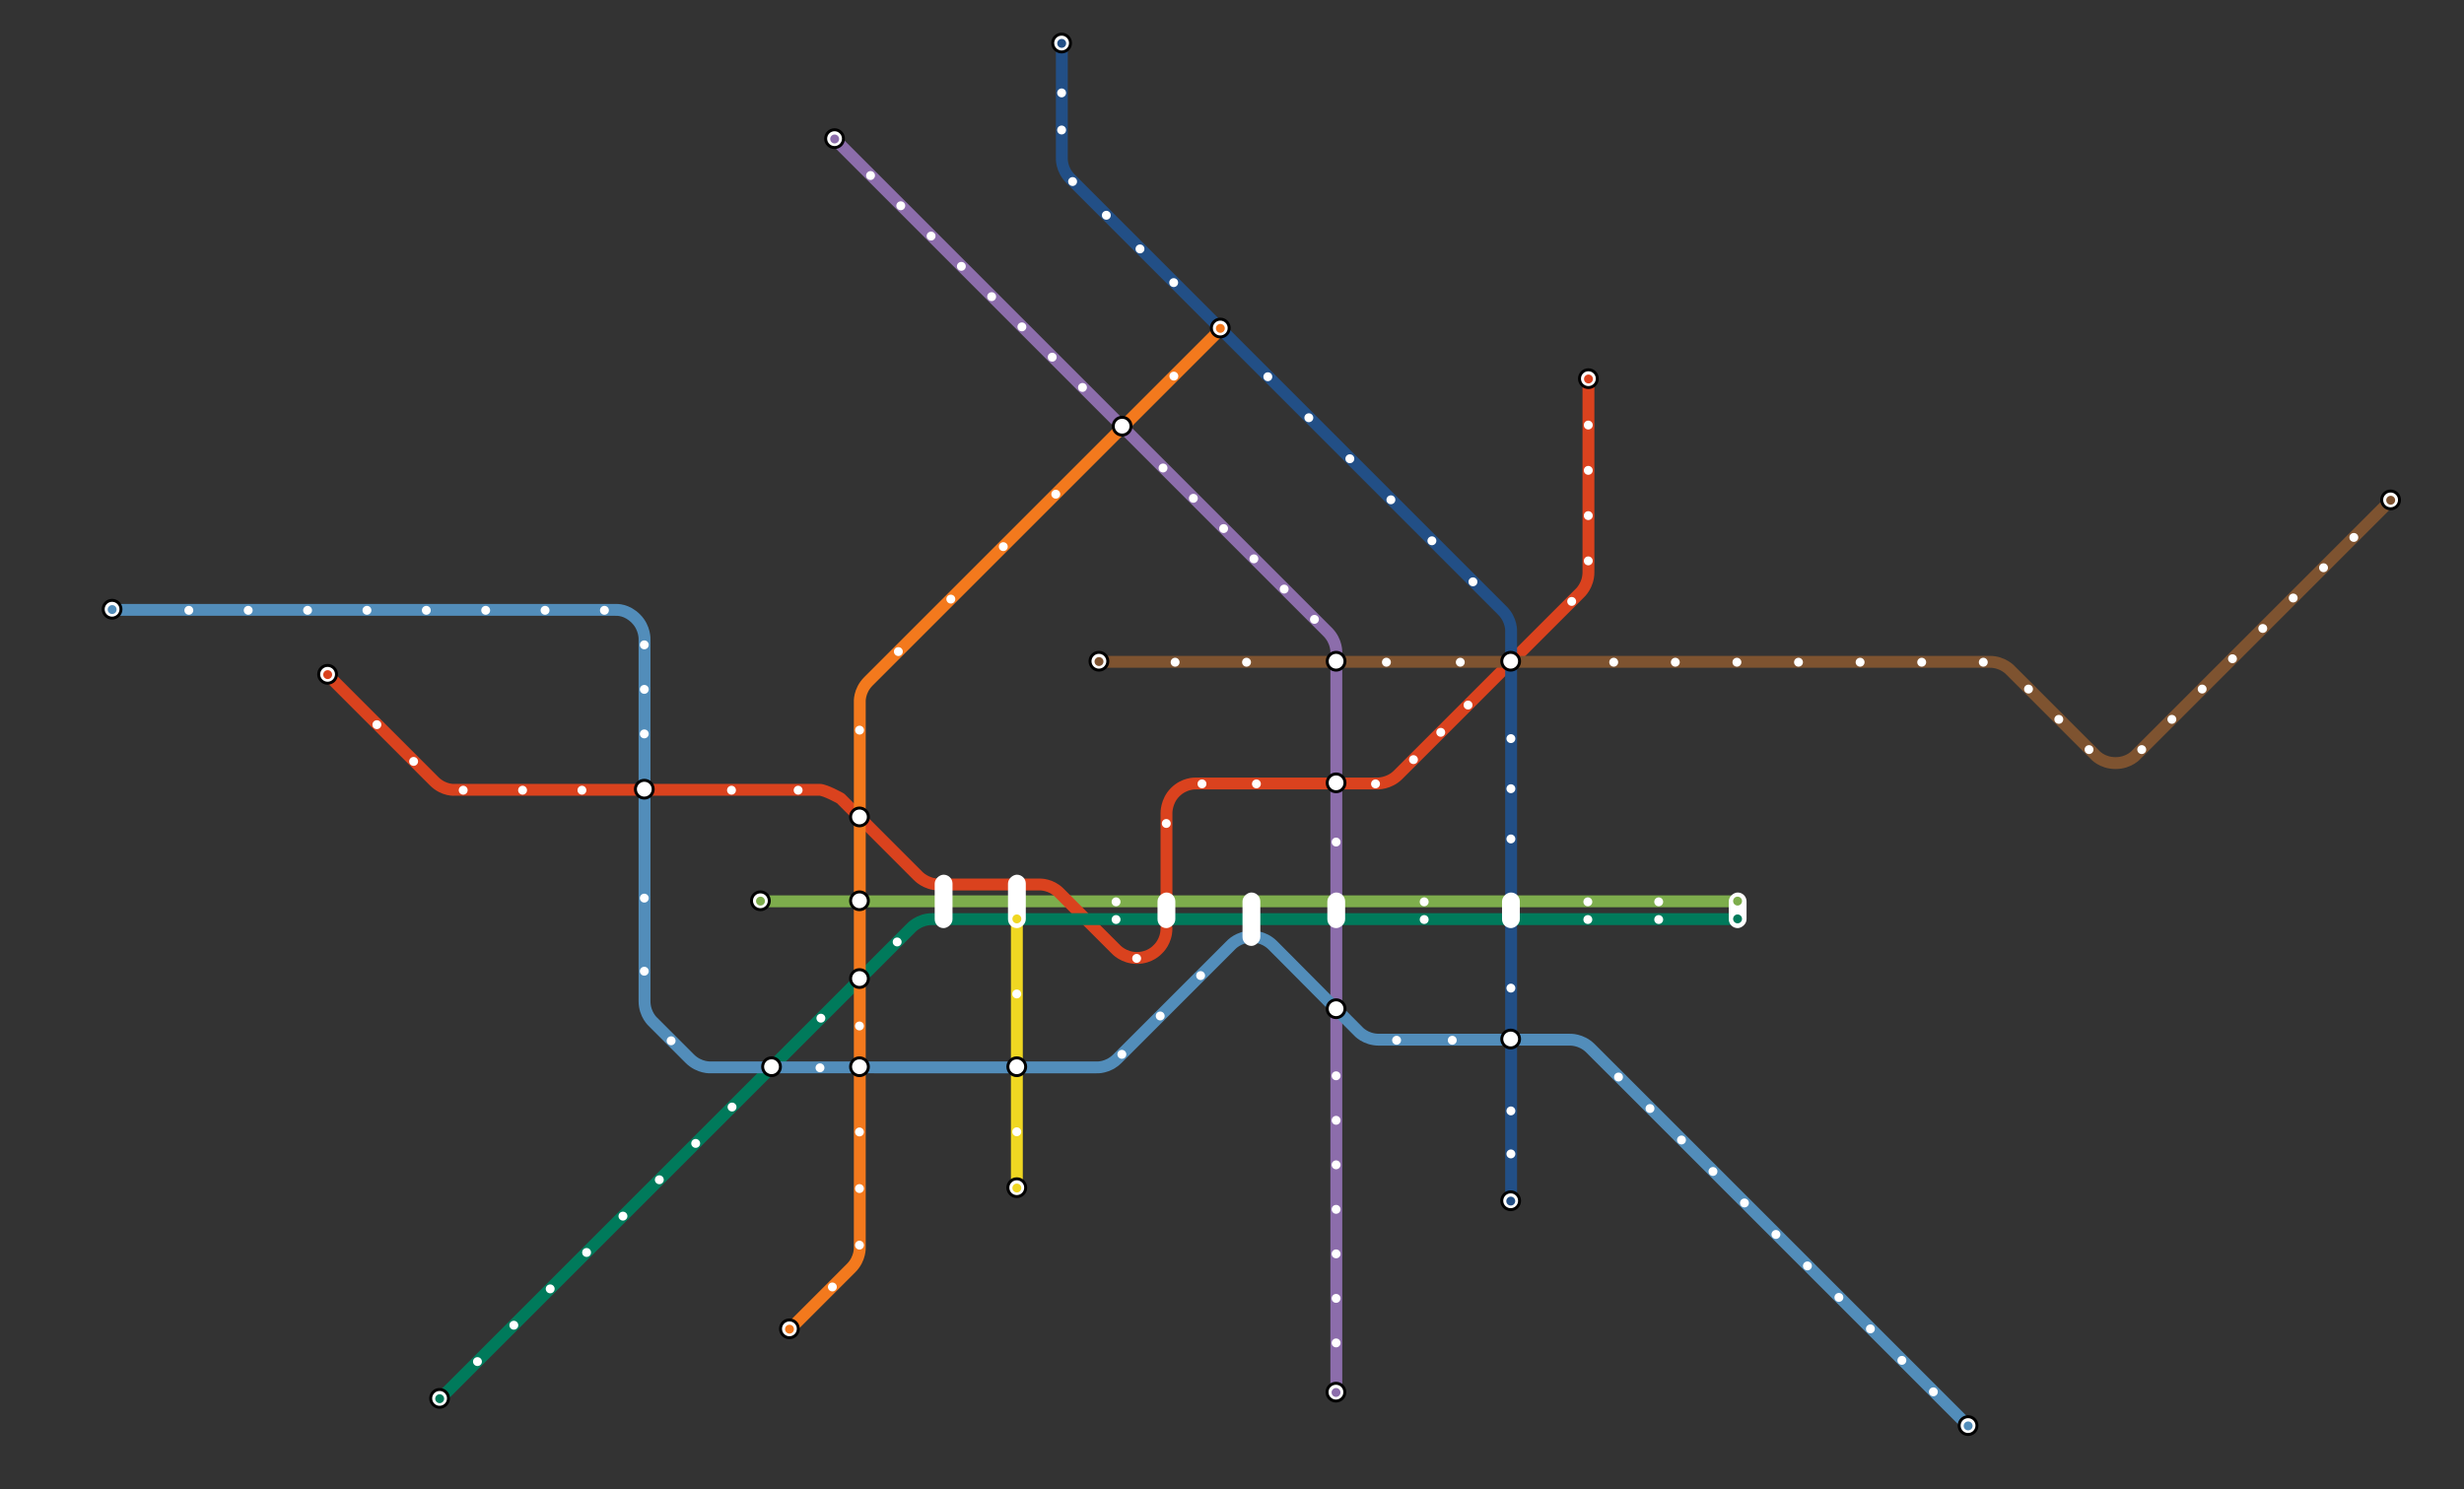 <svg xmlns="http://www.w3.org/2000/svg" width="1660.094" height="1003.688" version="1.1" style="background: gray;">
  <rect width="100%" height="100%" fill="#333333" stroke="none"/>
  <g id="lines" fill="none" stroke-width="8">
    <path id="U1" stroke="#7dad4c" d="M511.55 607.35L1170.8 607.35"/>
    <path id="U2" stroke-linejoin="round" stroke="#da421e"
          d="M220.839 454.778C220.839 454.778 285.778 519.717 292.451 526.39S306.598 532.202 306.598 532.202L432.898 532.202L434.666 532.202C505.316 532.202 548.525 532.202 552.226 532.202S566.364 538.031 566.364 538.031L618.48 590.147C618.48 590.147 623.745 596.016 632.651 596.016C634.988 596.016 672.849 596.016 700.795 596.016C700.795 596.016 707.991 595.861 713.591 601.459L751.789 639.657C751.789 639.657 756.966 645.521 765.903 645.521C774.841 645.521 779.591 640.146 780.091 639.646C780.591 639.146 785.903 634.333 785.903 625.521C785.903 621.815 785.991 611.866 785.991 611.907L785.904 607.907L785.904 547.969C785.904 547.969 785.649 539.92 791.743 533.826C797.837 527.732 804.868 527.951 805.931 527.951L899.349 527.951C915.752 527.951 927.792 527.951 927.792 527.951S935.772 528.277 941.897 522.152C948.017 516.032 1064.367 399.682 1064.367 399.682S1070.2 394.541 1070.2 385.57S1070.2 256.03 1070.2 256.03"/>
    <path id="U3" stroke-linejoin="round" stroke="#007a5b"
          d="M296.089 943.01L613.879 625.22C613.879 625.22 619.144 619.35 628.05 619.35L1170.2 619.35"/>
    <path id="U4" stroke="#f0d722" d="M685.1 802.55L685.1 620.61"/>
    <path id="U5" stroke="#7e5330"
          d="M740.285 445.964C740.285 445.964 1331.414 445.964 1340.515 445.964S1354.616 451.772 1354.616 451.772L1411.237 508.393C1411.237 508.393 1415.971 514.202 1425.34 514.202S1439.57 508.28 1439.57 508.28L1611.4 336.45"/>
    <path id="U6" stroke="#8c6dab"
          d="m562.3,93.66s325.74,325.74 332.17,332.17s5.864,14.078 5.864,14.078l0,498.68"/>
    <path id="U7" stroke-linejoin="round" stroke="#528dba"
          d="M1328.03 962.844C1328.03 962.844 1077.964 712.778 1071.62 706.434C1065.276 700.09 1057.484 700.595 1057.484 700.595C1057.484 700.595 938.344 700.595 929.094 700.595C919.844 700.595 914.955 694.768 914.955 694.768C914.955 694.768 863.865 643.324 857.552 637.012C851.24 630.699 843.406 631.117 843.406 631.117C834.302 631.117 829.242 636.966 829.242 636.966C829.242 636.966 779.204 687.003 752.821 713.387C746.341 719.867 738.694 719.254 738.694 719.254C721.96 719.254 711.92 719.254 685.146 719.254C620.693 719.249 582.021 719.247 478.896 719.241C478.896 719.241 471.152 719.81 464.722 713.38C458.292 706.95 440.135 688.793 440.135 688.793C440.135 688.793 434.241 683.805 434.241 674.617C434.241 598.467 434.241 552.777 434.241 430.937C434.241 430.937 434.705 423.147 428.43 416.872C422.155 410.596 415.879 410.95 414.2 410.95C412.52 410.95 75.5 410.95 75.5 410.95"/>
    <path id="U8" stroke="#224f86"
          d="m715.4,27.84l0,78.562s-0.574,7.64 5.864,14.078c3.284,3.284 0.464,0.463 100.24,100.24l2.148,2.169c99.781,99.781 185.29,185.29 188.58,188.58c6.438,6.438 5.864,14.078 5.864,14.078l0,384.03"/>
    <path id="U9" stroke="#f3791d"
          d="M532.603 895.295C532.603 895.295 567.059 860.839 573.434 854.464S579.266 840.352 579.266 840.352L579.266 473.242C579.266 473.242 578.603 465.606 585.1 459.11L823 221.21"/>
  </g>
  <g id="stations" transform="translate(-4368.719,-728.25)">

    <path transform="matrix(0.772,0,0,0.772,4733.759,650.57)"
          d="m 285,1031.737 c 0,4.29 -3.478,7.768 -7.768,7.768 -4.29,0 -7.768,-3.478 -7.768,-7.768 0,-4.29 3.478,-7.768 7.768,-7.768 4.29,0 7.768,3.478 7.768,7.768 z"
          id="path3772-4-5"
          style="fill:#ffffff;fill-opacity:1;stroke:#000000;stroke-width:2.589;stroke-linejoin:round;stroke-miterlimit:4;stroke-opacity:1;stroke-dasharray:none"/>
    <path style="fill:#ffffff;fill-opacity:1;stroke:none" id="path3774-5-5"
          d="m 345.5,1032.925 c 0,0.725 -0.364,1.312 -0.812,1.312 -0.449,0 -0.812,-0.588 -0.812,-1.312 0,-0.725 0.364,-1.312 0.812,-1.312 0.449,0 0.812,0.588 0.812,1.312 z"
          transform="matrix(3.692,-7.0710678e-8,7.0710678e-8,2.286,3648.592,-913.474)"/>
    <path
      style="fill:#ffffff;fill-opacity:1;stroke:#000000;stroke-width:2.589;stroke-linejoin:round;stroke-miterlimit:4;stroke-opacity:1;stroke-dasharray:none"
      id="path3857-2-2"
      d="m 285,1031.737 c 0,4.29 -3.478,7.768 -7.768,7.768 -4.29,0 -7.768,-3.478 -7.768,-7.768 0,-4.29 3.478,-7.768 7.768,-7.768 4.29,0 7.768,3.478 7.768,7.768 z"
      transform="matrix(0.772,0,0,0.772,4733.759,591.141)"/>
    <path transform="matrix(3.692,-7.0710678e-8,7.0710678e-8,2.286,3656.935,-765.795)"
          d="m 345.5,1032.925 c 0,0.725 -0.364,1.312 -0.812,1.312 -0.449,0 -0.812,-0.588 -0.812,-1.312 0,-0.725 0.364,-1.312 0.812,-1.312 0.449,0 0.812,0.588 0.812,1.312 z"
          id="path3799-8-5-5" style="fill:#ffffff;fill-opacity:1;stroke:none"/>
    <path transform="matrix(0.772,0,0,0.772,4733.759,538.737)"
          d="m 285,1031.737 c 0,4.29 -3.478,7.768 -7.768,7.768 -4.29,0 -7.768,-3.478 -7.768,-7.768 0,-4.29 3.478,-7.768 7.768,-7.768 4.29,0 7.768,3.478 7.768,7.768 z"
          id="path3948-8-8"
          style="fill:#ffffff;fill-opacity:1;stroke:#000000;stroke-width:2.589;stroke-linejoin:round;stroke-miterlimit:4;stroke-opacity:1;stroke-dasharray:none"/>
    <path transform="matrix(3.692,-7.0710678e-8,7.0710678e-8,2.286,3548.299,-931.69)"
          d="m 345.5,1032.925 c 0,0.725 -0.364,1.312 -0.812,1.312 -0.449,0 -0.812,-0.588 -0.812,-1.312 0,-0.725 0.364,-1.312 0.812,-1.312 0.449,0 0.812,0.588 0.812,1.312 z"
          id="path3799-4-2-2" style="fill:#ffffff;fill-opacity:1;stroke:none"/>
    <path style="fill:#ffffff;fill-opacity:1;stroke:none" id="path4073-4-5"
          d="m 345.5,1032.925 c 0,0.725 -0.364,1.312 -0.812,1.312 -0.449,0 -0.812,-0.588 -0.812,-1.312 0,-0.725 0.364,-1.312 0.812,-1.312 0.449,0 0.812,0.588 0.812,1.312 z"
          transform="matrix(3.692,-7.0710678e-8,7.0710678e-8,2.286,3589.343,-887.037)"/>
    <path transform="matrix(3.692,-7.0710678e-8,7.0710678e-8,2.286,3564.843,-862.537)"
          d="m 345.5,1032.925 c 0,0.725 -0.364,1.312 -0.812,1.312 -0.449,0 -0.812,-0.588 -0.812,-1.312 0,-0.725 0.364,-1.312 0.812,-1.312 0.449,0 0.812,0.588 0.812,1.312 z"
          id="path4079-2-1" style="fill:#ffffff;fill-opacity:1;stroke:none"/>
    <path style="fill:#ffffff;fill-opacity:1;stroke:none" id="path4087-4-3"
          d="m 345.5,1032.925 c 0,0.725 -0.364,1.312 -0.812,1.312 -0.449,0 -0.812,-0.588 -0.812,-1.312 0,-0.725 0.364,-1.312 0.812,-1.312 0.449,0 0.812,0.588 0.812,1.312 z"
          transform="matrix(3.692,-7.0710678e-8,7.0710678e-8,2.286,3540.345,-838.039)"/>
    <path style="fill:#ffffff;fill-opacity:1;stroke:none" id="path4095-3-1"
          d="m 345.5,1032.925 c 0,0.725 -0.364,1.312 -0.812,1.312 -0.449,0 -0.812,-0.588 -0.812,-1.312 0,-0.725 0.364,-1.312 0.812,-1.312 0.449,0 0.812,0.588 0.812,1.312 z"
          transform="matrix(3.692,-7.0710678e-8,7.0710678e-8,2.286,3515.841,-813.535)"/>
    <path transform="matrix(3.692,-7.0710678e-8,7.0710678e-8,2.286,3491.343,-789.036)"
          d="m 345.5,1032.925 c 0,0.725 -0.364,1.312 -0.812,1.312 -0.449,0 -0.812,-0.588 -0.812,-1.312 0,-0.725 0.364,-1.312 0.812,-1.312 0.449,0 0.812,0.588 0.812,1.312 z"
          id="path4101-4-7" style="fill:#ffffff;fill-opacity:1;stroke:none"/>
    <path style="fill:#ffffff;fill-opacity:1;stroke:none" id="path4109-7-7"
          d="m 345.5,1032.925 c 0,0.725 -0.364,1.312 -0.812,1.312 -0.449,0 -0.812,-0.588 -0.812,-1.312 0,-0.725 0.364,-1.312 0.812,-1.312 0.449,0 0.812,0.588 0.812,1.312 z"
          transform="matrix(3.692,-7.0710678e-8,7.0710678e-8,2.286,3466.82,-764.514)"/>
    <path transform="matrix(3.692,-7.0710678e-8,7.0710678e-8,2.286,3442.322,-740.016)"
          d="m 345.5,1032.925 c 0,0.725 -0.364,1.312 -0.812,1.312 -0.449,0 -0.812,-0.588 -0.812,-1.312 0,-0.725 0.364,-1.312 0.812,-1.312 0.449,0 0.812,0.588 0.812,1.312 z"
          id="path4115-1-3" style="fill:#ffffff;fill-opacity:1;stroke:none"/>
    <path transform="matrix(3.692,-7.0710678e-8,7.0710678e-8,2.286,3417.818,-715.512)"
          d="m 345.5,1032.925 c 0,0.725 -0.364,1.312 -0.812,1.312 -0.449,0 -0.812,-0.588 -0.812,-1.312 0,-0.725 0.364,-1.312 0.812,-1.312 0.449,0 0.812,0.588 0.812,1.312 z"
          id="path4121-6-8" style="fill:#ffffff;fill-opacity:1;stroke:none"/>
    <path style="fill:#ffffff;fill-opacity:1;stroke:none" id="path4167-3-1"
          d="m 345.5,1032.925 c 0,0.725 -0.364,1.312 -0.812,1.312 -0.449,0 -0.812,-0.588 -0.812,-1.312 0,-0.725 0.364,-1.312 0.812,-1.312 0.449,0 0.812,0.588 0.812,1.312 z"
          transform="matrix(3.692,-7.0710678e-8,7.0710678e-8,2.286,3700.591,-998.285)"/>
    <path
      style="fill:#ffffff;fill-opacity:1;stroke:#000000;stroke-width:2.589;stroke-linejoin:round;stroke-miterlimit:4;stroke-opacity:1;stroke-dasharray:none"
      id="path4227-6-0"
      d="m 285,1031.737 c 0,4.29 -3.478,7.768 -7.768,7.768 -4.29,0 -7.768,-3.478 -7.768,-7.768 0,-4.29 3.478,-7.768 7.768,-7.768 4.29,0 7.768,3.478 7.768,7.768 z"
      transform="matrix(0.772,0,0,0.772,4733.759,482.234)"/>
    <rect
      style="fill:#ffffff;fill-opacity:1;stroke:#000000;stroke-width:2stroke-linejoin:round;stroke-miterlimit:4;stroke-opacity:1;stroke-dasharray:none"
      id="rect4229-1-6" width="36" height="12" x="-1353.66" y="4998.464" ry="6" rx="6"
      transform="matrix(0,-1,1,0,0,0)"/>
    <rect rx="6" ry="6" y="5047.845" x="-1353.66" height="12" width="36" id="rect4264-4-1"
          style="fill:#ffffff;fill-opacity:1;stroke:#000000;stroke-width:2stroke-linejoin:round;stroke-miterlimit:4;stroke-opacity:1;stroke-dasharray:none"
          transform="matrix(0,-1,1,0,0,0)"/>
    <path
      style="fill:#ffffff;fill-opacity:1;stroke:#000000;stroke-width:2.589;stroke-linejoin:round;stroke-miterlimit:4;stroke-opacity:1;stroke-dasharray:none"
      id="path4266-9-8"
      d="m 285,1031.737 c 0,4.29 -3.478,7.768 -7.768,7.768 -4.29,0 -7.768,-3.478 -7.768,-7.768 0,-4.29 3.478,-7.768 7.768,-7.768 4.29,0 7.768,3.478 7.768,7.768 z"
      transform="matrix(0.772,0,0,0.772,4839.736,650.57)"/>
    <path transform="matrix(3.692,-7.0710678e-8,7.0710678e-8,2.286,3781.166,-963.242)"
          d="m 345.5,1032.925 c 0,0.725 -0.364,1.312 -0.812,1.312 -0.449,0 -0.812,-0.588 -0.812,-1.312 0,-0.725 0.364,-1.312 0.812,-1.312 0.449,0 0.812,0.588 0.812,1.312 z"
          id="path4268-6-4" style="fill:#ffffff;fill-opacity:1;stroke:none"/>
    <path style="fill:#ffffff;fill-opacity:1;stroke:none" id="path4276-2-8"
          d="m 345.5,1032.925 c 0,0.725 -0.364,1.312 -0.812,1.312 -0.449,0 -0.812,-0.588 -0.812,-1.312 0,-0.725 0.364,-1.312 0.812,-1.312 0.449,0 0.812,0.588 0.812,1.312 z"
          transform="matrix(3.692,-7.0710678e-8,7.0710678e-8,2.286,3781.166,-870.366)"/>
    <path transform="matrix(3.692,-7.0710678e-8,7.0710678e-8,2.286,3675.255,-1141.013)"
          d="m 345.5,1032.925 c 0,0.725 -0.364,1.312 -0.812,1.312 -0.449,0 -0.812,-0.588 -0.812,-1.312 0,-0.725 0.364,-1.312 0.812,-1.312 0.449,0 0.812,0.588 0.812,1.312 z"
          id="path4358-37-0" style="fill:#ffffff;fill-opacity:1;stroke:none"/>
    <rect
      style="fill:#ffffff;fill-opacity:1;stroke:#000000;stroke-width:2stroke-linejoin:round;stroke-miterlimit:4;stroke-opacity:1;stroke-dasharray:none"
      id="rect4364-0-3" width="24" height="12" x="-1353.66" y="5148.583" ry="6" rx="6"
      transform="matrix(0,-1,1,0,0,0)"/>
    <path transform="matrix(3.692,-7.0710678e-8,7.0710678e-8,2.286,3861.941,-987.209)"
          d="m 345.5,1032.925 c 0,0.725 -0.364,1.312 -0.812,1.312 -0.449,0 -0.812,-0.588 -0.812,-1.312 0,-0.725 0.364,-1.312 0.812,-1.312 0.449,0 0.812,0.588 0.812,1.312 z"
          id="path4268-4-1-7" style="fill:#ffffff;fill-opacity:1;stroke:none"/>
    <path transform="matrix(3.692,-7.0710678e-8,7.0710678e-8,2.286,3848.069,-1013.388)"
          d="m 345.5,1032.925 c 0,0.725 -0.364,1.312 -0.812,1.312 -0.449,0 -0.812,-0.588 -0.812,-1.312 0,-0.725 0.364,-1.312 0.812,-1.312 0.449,0 0.812,0.588 0.812,1.312 z"
          id="path4268-4-3-6-2" style="fill:#ffffff;fill-opacity:1;stroke:none"/>
    <path style="fill:#ffffff;fill-opacity:1;stroke:none" id="path4402-5-6"
          d="m 345.5,1032.925 c 0,0.725 -0.364,1.312 -0.812,1.312 -0.449,0 -0.812,-0.588 -0.812,-1.312 0,-0.725 0.364,-1.312 0.812,-1.312 0.449,0 0.812,0.588 0.812,1.312 z"
          transform="matrix(3.692,-7.0710678e-8,7.0710678e-8,2.286,3848.069,-1025.325)"/>
    <path transform="matrix(3.692,-7.0710678e-8,7.0710678e-8,2.286,3881.91,-1078.121)"
          d="m 345.5,1032.925 c 0,0.725 -0.364,1.312 -0.812,1.312 -0.449,0 -0.812,-0.588 -0.812,-1.312 0,-0.725 0.364,-1.312 0.812,-1.312 0.449,0 0.812,0.588 0.812,1.312 z"
          id="path4358-3-6-0" style="fill:#ffffff;fill-opacity:1;stroke:none"/>
    <rect transform="matrix(0,-1,1,0,0,0)"
          style="fill:#ffffff;fill-opacity:1;stroke:#000000;stroke-width:2stroke-linejoin:round;stroke-miterlimit:4;stroke-opacity:1;stroke-dasharray:none"
          id="rect4489-7-0" width="36" height="12" x="-1365.66" y="5205.843" ry="6" rx="6"/>
    <rect transform="matrix(0,-1,1,0,0,0)" rx="6" ry="6" y="5263.002" x="-1353.66" height="12" width="24"
          id="rect4491-7-7"
          style="fill:#ffffff;fill-opacity:1;stroke:#000000;stroke-width:2stroke-linejoin:round;stroke-miterlimit:4;stroke-opacity:1;stroke-dasharray:none"/>
    <path
      style="fill:#ffffff;fill-opacity:1;stroke:#000000;stroke-width:2.589;stroke-linejoin:round;stroke-miterlimit:4;stroke-opacity:1;stroke-dasharray:none"
      id="path4266-3-7-1"
      d="m 285,1031.737 c 0,4.29 -3.478,7.768 -7.768,7.768 -4.29,0 -7.768,-3.478 -7.768,-7.768 0,-4.29 3.478,-7.768 7.768,-7.768 4.29,0 7.768,3.478 7.768,7.768 z"
      transform="matrix(0.772,0,0,0.772,5054.873,611.476)"/>
    <path style="fill:#ffffff;fill-opacity:1;stroke:none" id="path4551-3-2"
          d="m 345.5,1032.925 c 0,0.725 -0.364,1.312 -0.812,1.312 -0.449,0 -0.812,-0.588 -0.812,-1.312 0,-0.725 0.364,-1.312 0.812,-1.312 0.449,0 0.812,0.588 0.812,1.312 z"
          transform="matrix(3.692,-7.0710678e-8,7.0710678e-8,2.286,3905.037,-975.625)"/>
    <path transform="matrix(3.692,-7.0710678e-8,7.0710678e-8,2.286,3877.813,-948.401)"
          d="m 345.5,1032.925 c 0,0.725 -0.364,1.312 -0.812,1.312 -0.449,0 -0.812,-0.588 -0.812,-1.312 0,-0.725 0.364,-1.312 0.812,-1.312 0.449,0 0.812,0.588 0.812,1.312 z"
          id="path4557-2-3" style="fill:#ffffff;fill-opacity:1;stroke:none"/>
    <path transform="matrix(3.692,-7.0710678e-8,7.0710678e-8,2.286,3851.971,-922.559)"
          d="m 345.5,1032.925 c 0,0.725 -0.364,1.312 -0.812,1.312 -0.449,0 -0.812,-0.588 -0.812,-1.312 0,-0.725 0.364,-1.312 0.812,-1.312 0.449,0 0.812,0.588 0.812,1.312 z"
          id="path4565-9-1" style="fill:#ffffff;fill-opacity:1;stroke:none"/>
    <path transform="matrix(0.772,0,0,0.772,5054.873,459.272)"
          d="m 285,1031.737 c 0,4.29 -3.478,7.768 -7.768,7.768 -4.29,0 -7.768,-3.478 -7.768,-7.768 0,-4.29 3.478,-7.768 7.768,-7.768 4.29,0 7.768,3.478 7.768,7.768 z"
          id="path4577-3-9"
          style="fill:#ffffff;fill-opacity:1;stroke:#000000;stroke-width:2.589;stroke-linejoin:round;stroke-miterlimit:4;stroke-opacity:1;stroke-dasharray:none"/>
    <path style="fill:#ffffff;fill-opacity:1;stroke:none" id="path4579-5-4"
          d="m 345.5,1032.925 c 0,0.725 -0.364,1.312 -0.812,1.312 -0.449,0 -0.812,-0.588 -0.812,-1.312 0,-0.725 0.364,-1.312 0.812,-1.312 0.449,0 0.812,0.588 0.812,1.312 z"
          transform="matrix(3.692,-7.0710678e-8,7.0710678e-8,2.286,3996.316,-1065.6)"/>
    <path style="fill:#ffffff;fill-opacity:1;stroke:none" id="path4579-8-0-3"
          d="m 345.5,1032.925 c 0,0.725 -0.364,1.312 -0.812,1.312 -0.449,0 -0.812,-0.588 -0.812,-1.312 0,-0.725 0.364,-1.312 0.812,-1.312 0.449,0 0.812,0.588 0.812,1.312 z"
          transform="matrix(3.692,-7.0710678e-8,7.0710678e-8,2.286,3942.628,-1104.803)"/>
    <path transform="matrix(3.692,-7.0710678e-8,7.0710678e-8,2.286,3905.961,-1104.803)"
          d="m 345.5,1032.925 c 0,0.725 -0.364,1.312 -0.812,1.312 -0.449,0 -0.812,-0.588 -0.812,-1.312 0,-0.725 0.364,-1.312 0.812,-1.312 0.449,0 0.812,0.588 0.812,1.312 z"
          id="path4631-0-0" style="fill:#ffffff;fill-opacity:1;stroke:none"/>
    <path style="fill:#ffffff;fill-opacity:1;stroke:none" id="path4661-8-0"
          d="m 345.5,1032.925 c 0,0.725 -0.364,1.312 -0.812,1.312 -0.449,0 -0.812,-0.588 -0.812,-1.312 0,-0.725 0.364,-1.312 0.812,-1.312 0.449,0 0.812,0.588 0.812,1.312 z"
          transform="matrix(3.692,-7.0710678e-8,7.0710678e-8,2.286,3675.184,-941.668)"/>
    <path transform="matrix(3.692,-7.0710678e-8,7.0710678e-8,2.286,3649.198,-946.904)"
          d="m 345.5,1032.925 c 0,0.725 -0.364,1.312 -0.812,1.312 -0.449,0 -0.812,-0.588 -0.812,-1.312 0,-0.725 0.364,-1.312 0.812,-1.312 0.449,0 0.812,0.588 0.812,1.312 z"
          id="path4663-4-6" style="fill:#ffffff;fill-opacity:1;stroke:none"/>
    <path
      style="fill:#ffffff;fill-opacity:1;stroke:#000000;stroke-width:2.589;stroke-linejoin:round;stroke-miterlimit:4;stroke-opacity:1;stroke-dasharray:none"
      id="path4665-1-1"
      d="m 285,1031.737 c 0,4.29 -3.478,7.768 -7.768,7.768 -4.29,0 -7.768,-3.478 -7.768,-7.768 0,-4.29 3.478,-7.768 7.768,-7.768 4.29,0 7.768,3.478 7.768,7.768 z"
      transform="matrix(0.772,0,0,0.772,4674.509,650.57)"/>
    <path style="fill:#ffffff;fill-opacity:1;stroke:none" id="path4681-8-4"
          d="m 345.5,1032.925 c 0,0.725 -0.364,1.312 -0.812,1.312 -0.449,0 -0.812,-0.588 -0.812,-1.312 0,-0.725 0.364,-1.312 0.812,-1.312 0.449,0 0.812,0.588 0.812,1.312 z"
          transform="matrix(3.692,-7.0710678e-8,7.0710678e-8,2.286,4022.88,-1104.803)"/>
    <path style="fill:#ffffff;fill-opacity:1;stroke:none" id="path4691-7-9"
          d="m 345.5,1032.925 c 0,0.725 -0.364,1.312 -0.812,1.312 -0.449,0 -0.812,-0.588 -0.812,-1.312 0,-0.725 0.364,-1.312 0.812,-1.312 0.449,0 0.812,0.588 0.812,1.312 z"
          transform="matrix(3.692,-7.0710678e-8,7.0710678e-8,2.286,4055.67,-1013.388)"/>
    <path transform="matrix(3.692,-7.0710678e-8,7.0710678e-8,2.286,4055.67,-1025.325)"
          d="m 345.5,1032.925 c 0,0.725 -0.364,1.312 -0.812,1.312 -0.449,0 -0.812,-0.588 -0.812,-1.312 0,-0.725 0.364,-1.312 0.812,-1.312 0.449,0 0.812,0.588 0.812,1.312 z"
          id="path4693-8-8" style="fill:#ffffff;fill-opacity:1;stroke:none"/>
    <path style="fill:#ffffff;fill-opacity:1;stroke:none" id="path4681-3-7-7"
          d="m 345.5,1032.925 c 0,0.725 -0.364,1.312 -0.812,1.312 -0.449,0 -0.812,-0.588 -0.812,-1.312 0,-0.725 0.364,-1.312 0.812,-1.312 0.449,0 0.812,0.588 0.812,1.312 z"
          transform="matrix(3.692,-7.0710678e-8,7.0710678e-8,2.286,4048.44,-1121.15)"/>
    <path transform="matrix(3.692,-7.0710678e-8,7.0710678e-8,2.286,4066.824,-1139.534)"
          d="m 345.5,1032.925 c 0,0.725 -0.364,1.312 -0.812,1.312 -0.449,0 -0.812,-0.588 -0.812,-1.312 0,-0.725 0.364,-1.312 0.812,-1.312 0.449,0 0.812,0.588 0.812,1.312 z"
          id="path4745-7-3" style="fill:#ffffff;fill-opacity:1;stroke:none"/>
    <path style="fill:#ffffff;fill-opacity:1;stroke:none" id="path4773-6-1"
          d="m 345.5,1032.925 c 0,0.725 -0.364,1.312 -0.812,1.312 -0.449,0 -0.812,-0.588 -0.812,-1.312 0,-0.725 0.364,-1.312 0.812,-1.312 0.449,0 0.812,0.588 0.812,1.312 z"
          transform="matrix(3.692,-7.0710678e-8,7.0710678e-8,2.286,4085.209,-1157.919)"/>
    <path transform="matrix(0.772,0,0,0.772,5172.493,377.324)"
          d="m 285,1031.737 c 0,4.29 -3.478,7.768 -7.768,7.768 -4.29,0 -7.768,-3.478 -7.768,-7.768 0,-4.29 3.478,-7.768 7.768,-7.768 4.29,0 7.768,3.478 7.768,7.768 z"
          id="path4577-2-0-3"
          style="fill:#ffffff;fill-opacity:1;stroke:#000000;stroke-width:2.589;stroke-linejoin:round;stroke-miterlimit:4;stroke-opacity:1;stroke-dasharray:none"/>
    <path transform="matrix(3.692,-7.0710678e-8,7.0710678e-8,2.286,4079.982,-1186.778)"
          d="m 345.5,1032.925 c 0,0.725 -0.364,1.312 -0.812,1.312 -0.449,0 -0.812,-0.588 -0.812,-1.312 0,-0.725 0.364,-1.312 0.812,-1.312 0.449,0 0.812,0.588 0.812,1.312 z"
          id="path4805-9-9"
          style="fill:#ffffff;fill-opacity:1;stroke:none;stroke-width:0.344;stroke-miterlimit:4;stroke-opacity:1;stroke-dasharray:none"/>
    <path transform="matrix(3.692,-7.0710678e-8,7.0710678e-8,2.286,3935.971,-1186.778)"
          d="m 345.5,1032.925 c 0,0.725 -0.364,1.312 -0.812,1.312 -0.449,0 -0.812,-0.588 -0.812,-1.312 0,-0.725 0.364,-1.312 0.812,-1.312 0.449,0 0.812,0.588 0.812,1.312 z"
          id="path4809-8-5"
          style="fill:#ffffff;fill-opacity:1;stroke:none;stroke-width:0.344;stroke-miterlimit:4;stroke-opacity:1;stroke-dasharray:none"/>
    <path
      style="fill:#ffffff;fill-opacity:1;stroke:none;stroke-width:0.344;stroke-miterlimit:4;stroke-opacity:1;stroke-dasharray:none"
      id="path4878-7-2"
      d="m 345.5,1032.925 c 0,0.725 -0.364,1.312 -0.812,1.312 -0.449,0 -0.812,-0.588 -0.812,-1.312 0,-0.725 0.364,-1.312 0.812,-1.312 0.449,0 0.812,0.588 0.812,1.312 z"
      transform="matrix(3.692,-7.0710678e-8,7.0710678e-8,2.286,3887.85,-1186.778)"/>
    <rect
      style="fill:#ffffff;fill-opacity:1;stroke:#000000;stroke-width:2stroke-linejoin:round;stroke-miterlimit:4;stroke-opacity:1;stroke-dasharray:none"
      id="rect4902-8-3" width="24" height="12" x="-1353.66" y="5380.691" ry="6" rx="6"
      transform="matrix(0,-1,1,0,0,0)"/>
    <path transform="matrix(3.692,-7.0710678e-8,7.0710678e-8,2.286,4165.92,-1013.388)"
          d="m 345.5,1032.925 c 0,0.725 -0.364,1.312 -0.812,1.312 -0.449,0 -0.812,-0.588 -0.812,-1.312 0,-0.725 0.364,-1.312 0.812,-1.312 0.449,0 0.812,0.588 0.812,1.312 z"
          id="path4904-8-7" style="fill:#ffffff;fill-opacity:1;stroke:none"/>
    <path style="fill:#ffffff;fill-opacity:1;stroke:none" id="path4906-0-4"
          d="m 345.5,1032.925 c 0,0.725 -0.364,1.312 -0.812,1.312 -0.449,0 -0.812,-0.588 -0.812,-1.312 0,-0.725 0.364,-1.312 0.812,-1.312 0.449,0 0.812,0.588 0.812,1.312 z"
          transform="matrix(3.692,-7.0710678e-8,7.0710678e-8,2.286,4165.92,-1025.325)"/>
    <path style="fill:#ffffff;fill-opacity:1;stroke:none" id="path4914-9-8"
          d="m 345.5,1032.925 c 0,0.725 -0.364,1.312 -0.812,1.312 -0.449,0 -0.812,-0.588 -0.812,-1.312 0,-0.725 0.364,-1.312 0.812,-1.312 0.449,0 0.812,0.588 0.812,1.312 z"
          transform="matrix(3.692,-7.0710678e-8,7.0710678e-8,2.286,4213.67,-1013.388)"/>
    <path transform="matrix(3.692,-7.0710678e-8,7.0710678e-8,2.286,4213.67,-1025.325)"
          d="m 345.5,1032.925 c 0,0.725 -0.364,1.312 -0.812,1.312 -0.449,0 -0.812,-0.588 -0.812,-1.312 0,-0.725 0.364,-1.312 0.812,-1.312 0.449,0 0.812,0.588 0.812,1.312 z"
          id="path4916-8-8" style="fill:#ffffff;fill-opacity:1;stroke:none"/>
    <rect transform="matrix(0,-1,1,0,0,0)" rx="6" ry="6" y="5533.441" x="-1353.66" height="12" width="24"
          id="rect4936-2-1"
          style="fill:#ffffff;fill-opacity:1;stroke:#000000;stroke-width:2stroke-linejoin:round;stroke-miterlimit:4;stroke-opacity:1;stroke-dasharray:none"/>
    <path
      style="fill:#ffffff;fill-opacity:1;stroke:#000000;stroke-width:2.589;stroke-linejoin:round;stroke-miterlimit:4;stroke-opacity:1;stroke-dasharray:none"
      id="path4942-9-7"
      d="m 285,1031.737 c 0,4.29 -3.478,7.768 -7.768,7.768 -4.29,0 -7.768,-3.478 -7.768,-7.768 0,-4.29 3.478,-7.768 7.768,-7.768 4.29,0 7.768,3.478 7.768,7.768 z"
      transform="matrix(0.772,0,0,0.772,4667.009,538.737)"/>
    <path transform="matrix(0.772,0,0,0.772,4839.736,732.07)"
          d="m 285,1031.737 c 0,4.29 -3.478,7.768 -7.768,7.768 -4.29,0 -7.768,-3.478 -7.768,-7.768 0,-4.29 3.478,-7.768 7.768,-7.768 4.29,0 7.768,3.478 7.768,7.768 z"
          id="path4944-0-2"
          style="fill:#ffffff;fill-opacity:1;stroke:#000000;stroke-width:2.589;stroke-linejoin:round;stroke-miterlimit:4;stroke-opacity:1;stroke-dasharray:none"/>
    <path style="fill:#f0d722;fill-opacity:1;stroke:none" id="path4946-7-2"
          d="m 285,1031.737 c 0,4.29 -3.478,7.768 -7.768,7.768 -4.29,0 -7.768,-3.478 -7.768,-7.768 0,-4.29 3.478,-7.768 7.768,-7.768 4.29,0 7.768,3.478 7.768,7.768 z"
          transform="matrix(0.386,0,0,0.386,4946.806,1130.534)"/>
    <path transform="matrix(0.386,0,0,0.386,4946.806,949.197)"
          d="m 285,1031.737 c 0,4.29 -3.478,7.768 -7.768,7.768 -4.29,0 -7.768,-3.478 -7.768,-7.768 0,-4.29 3.478,-7.768 7.768,-7.768 4.29,0 7.768,3.478 7.768,7.768 z"
          id="path4948-8-8" style="fill:#f0d722;fill-opacity:1;stroke:none"/>
    <path style="fill:#7dad4c;fill-opacity:1;stroke:none" id="path4946-8-1-2"
          d="m 285,1031.737 c 0,4.29 -3.478,7.768 -7.768,7.768 -4.29,0 -7.768,-3.478 -7.768,-7.768 0,-4.29 3.478,-7.768 7.768,-7.768 4.29,0 7.768,3.478 7.768,7.768 z"
          transform="matrix(0.386,0,0,0.386,4774.078,937.201)"/>
    <path transform="matrix(0.386,0,0,0.386,5432.373,937.201)"
          d="m 285,1031.737 c 0,4.29 -3.478,7.768 -7.768,7.768 -4.29,0 -7.768,-3.478 -7.768,-7.768 0,-4.29 3.478,-7.768 7.768,-7.768 4.29,0 7.768,3.478 7.768,7.768 z"
          id="path4968-5-8" style="fill:#7dad4c;fill-opacity:1;stroke:none"/>
    <path style="fill:#007a5b;fill-opacity:1;stroke:none" id="path4970-8-9"
          d="m 285,1031.737 c 0,4.29 -3.478,7.768 -7.768,7.768 -4.29,0 -7.768,-3.478 -7.768,-7.768 0,-4.29 3.478,-7.768 7.768,-7.768 4.29,0 7.768,3.478 7.768,7.768 z"
          transform="matrix(0.386,0,0,0.386,5432.373,949.196)"/>
    <path transform="matrix(3.692,-7.0710678e-8,7.0710678e-8,2.286,4037.073,-932.049)"
          d="m 345.5,1032.925 c 0,0.725 -0.364,1.312 -0.812,1.312 -0.449,0 -0.812,-0.588 -0.812,-1.312 0,-0.725 0.364,-1.312 0.812,-1.312 0.449,0 0.812,0.588 0.812,1.312 z"
          id="path4984-5-8" style="fill:#ffffff;fill-opacity:1;stroke:none"/>
    <path style="fill:#ffffff;fill-opacity:1;stroke:none" id="path4986-8-6"
          d="m 345.5,1032.925 c 0,0.725 -0.364,1.312 -0.812,1.312 -0.449,0 -0.812,-0.588 -0.812,-1.312 0,-0.725 0.364,-1.312 0.812,-1.312 0.449,0 0.812,0.588 0.812,1.312 z"
          transform="matrix(3.692,-7.0710678e-8,7.0710678e-8,2.286,4074.573,-932.049)"/>
    <path
      style="fill:#ffffff;fill-opacity:1;stroke:#000000;stroke-width:2.589;stroke-linejoin:round;stroke-miterlimit:4;stroke-opacity:1;stroke-dasharray:none"
      id="path4988-6-1"
      d="m 285,1031.737 c 0,4.29 -3.478,7.768 -7.768,7.768 -4.29,0 -7.768,-3.478 -7.768,-7.768 0,-4.29 3.478,-7.768 7.768,-7.768 4.29,0 7.768,3.478 7.768,7.768 z"
      transform="matrix(0.772,0,0,0.772,5172.493,631.887)"/>
    <path style="fill:#ffffff;fill-opacity:1;stroke:none" id="path4276-0-2-6"
          d="m 345.5,1032.925 c 0,0.725 -0.364,1.312 -0.812,1.312 -0.449,0 -0.812,-0.588 -0.812,-1.312 0,-0.725 0.364,-1.312 0.812,-1.312 0.449,0 0.812,0.588 0.812,1.312 z"
          transform="matrix(3.692,-7.0710678e-8,7.0710678e-8,2.286,4114.084,-967.171)"/>
    <path transform="matrix(3.692,-7.0710678e-8,7.0710678e-8,2.286,4114.084,-884.439)"
          d="m 345.5,1032.925 c 0,0.725 -0.364,1.312 -0.812,1.312 -0.449,0 -0.812,-0.588 -0.812,-1.312 0,-0.725 0.364,-1.312 0.812,-1.312 0.449,0 0.812,0.588 0.812,1.312 z"
          id="path5054-1-4" style="fill:#ffffff;fill-opacity:1;stroke:none"/>
    <path style="fill:#ffffff;fill-opacity:1;stroke:none" id="path5062-6-8"
          d="m 345.5,1032.925 c 0,0.725 -0.364,1.312 -0.812,1.312 -0.449,0 -0.812,-0.588 -0.812,-1.312 0,-0.725 0.364,-1.312 0.812,-1.312 0.449,0 0.812,0.588 0.812,1.312 z"
          transform="matrix(3.692,-7.0710678e-8,7.0710678e-8,2.286,4114.084,-855.448)"/>
    <path transform="matrix(0.772,0,0,0.772,5172.493,740.887)"
          d="m 285,1031.737 c 0,4.29 -3.478,7.768 -7.768,7.768 -4.29,0 -7.768,-3.478 -7.768,-7.768 0,-4.29 3.478,-7.768 7.768,-7.768 4.29,0 7.768,3.478 7.768,7.768 z"
          id="path5070-52-1"
          style="fill:#ffffff;fill-opacity:1;stroke:#000000;stroke-width:2.589;stroke-linejoin:round;stroke-miterlimit:4;stroke-opacity:1;stroke-dasharray:none"/>
    <path transform="matrix(3.692,-7.0710678e-8,7.0710678e-8,2.286,4155.036,-1227.746)"
          d="m 345.5,1032.925 c 0,0.725 -0.364,1.312 -0.812,1.312 -0.449,0 -0.812,-0.588 -0.812,-1.312 0,-0.725 0.364,-1.312 0.812,-1.312 0.449,0 0.812,0.588 0.812,1.312 z"
          id="path5119-39-6" style="fill:#ffffff;fill-opacity:1;stroke:none"/>
    <path transform="matrix(3.692,-7.0710678e-8,7.0710678e-8,2.286,4114.084,-1067.696)"
          d="m 345.5,1032.925 c 0,0.725 -0.364,1.312 -0.812,1.312 -0.449,0 -0.812,-0.588 -0.812,-1.312 0,-0.725 0.364,-1.312 0.812,-1.312 0.449,0 0.812,0.588 0.812,1.312 z"
          id="path5144-9-2" style="fill:#ffffff;fill-opacity:1;stroke:none"/>
    <path style="fill:#ffffff;fill-opacity:1;stroke:none" id="path5152-5-9"
          d="m 345.5,1032.925 c 0,0.725 -0.364,1.312 -0.812,1.312 -0.449,0 -0.812,-0.588 -0.812,-1.312 0,-0.725 0.364,-1.312 0.812,-1.312 0.449,0 0.812,0.588 0.812,1.312 z"
          transform="matrix(3.692,-7.0710678e-8,7.0710678e-8,2.286,4114.084,-1135.296)"/>
    <path transform="matrix(3.692,-7.0710678e-8,7.0710678e-8,2.286,4114.084,-1101.539)"
          d="m 345.5,1032.925 c 0,0.725 -0.364,1.312 -0.812,1.312 -0.449,0 -0.812,-0.588 -0.812,-1.312 0,-0.725 0.364,-1.312 0.812,-1.312 0.449,0 0.812,0.588 0.812,1.312 z"
          id="path5160-6-9" style="fill:#ffffff;fill-opacity:1;stroke:none"/>
    <path transform="matrix(3.692,-7.0710678e-8,7.0710678e-8,2.286,4166.216,-1255.066)"
          d="m 345.5,1032.925 c 0,0.725 -0.364,1.312 -0.812,1.312 -0.449,0 -0.812,-0.588 -0.812,-1.312 0,-0.725 0.364,-1.312 0.812,-1.312 0.449,0 0.812,0.588 0.812,1.312 z"
          id="path5119-3-1-8" style="fill:#ffffff;fill-opacity:1;stroke:none"/>
    <path style="fill:#ffffff;fill-opacity:1;stroke:none" id="path5206-9-7"
          d="m 345.5,1032.925 c 0,0.725 -0.364,1.312 -0.812,1.312 -0.449,0 -0.812,-0.588 -0.812,-1.312 0,-0.725 0.364,-1.312 0.812,-1.312 0.449,0 0.812,0.588 0.812,1.312 z"
          transform="matrix(3.692,-7.0710678e-8,7.0710678e-8,2.286,4166.216,-1285.566)"/>
    <path transform="matrix(3.692,-7.0710678e-8,7.0710678e-8,2.286,4166.216,-1316.066)"
          d="m 345.5,1032.925 c 0,0.725 -0.364,1.312 -0.812,1.312 -0.449,0 -0.812,-0.588 -0.812,-1.312 0,-0.725 0.364,-1.312 0.812,-1.312 0.449,0 0.812,0.588 0.812,1.312 z"
          id="path5214-5-9" style="fill:#ffffff;fill-opacity:1;stroke:none"/>
    <path transform="matrix(3.692,-7.0710678e-8,7.0710678e-8,2.286,4166.216,-1346.599)"
          d="m 345.5,1032.925 c 0,0.725 -0.364,1.312 -0.812,1.312 -0.449,0 -0.812,-0.588 -0.812,-1.312 0,-0.725 0.364,-1.312 0.812,-1.312 0.449,0 0.812,0.588 0.812,1.312 z"
          id="path5222-9-9" style="fill:#ffffff;fill-opacity:1;stroke:none"/>
    <path transform="matrix(0.772,0,0,0.772,5224.854,186.915)"
          d="m 285,1031.737 c 0,4.29 -3.478,7.768 -7.768,7.768 -4.29,0 -7.768,-3.478 -7.768,-7.768 0,-4.29 3.478,-7.768 7.768,-7.768 4.29,0 7.768,3.478 7.768,7.768 z"
          id="path4577-2-8-5-8"
          style="fill:#ffffff;fill-opacity:1;stroke:#000000;stroke-width:2.589;stroke-linejoin:round;stroke-miterlimit:4;stroke-opacity:1;stroke-dasharray:none"/>
    <path style="fill:#224f86;fill-opacity:1;stroke:none" id="path4946-9-39-5"
          d="m 285,1031.737 c 0,4.29 -3.478,7.768 -7.768,7.768 -4.29,0 -7.768,-3.478 -7.768,-7.768 0,-4.29 3.478,-7.768 7.768,-7.768 4.29,0 7.768,3.478 7.768,7.768 z"
          transform="matrix(0.386,0,0,0.386,5279.562,1139.351)"/>
    <path style="fill:#da421e;fill-opacity:1;stroke:none" id="path4946-9-3-3-4"
          d="m 285,1031.737 c 0,4.29 -3.478,7.768 -7.768,7.768 -4.29,0 -7.768,-3.478 -7.768,-7.768 0,-4.29 3.478,-7.768 7.768,-7.768 4.29,0 7.768,3.478 7.768,7.768 z"
          transform="matrix(0.386,0,0,0.386,5331.923,585.379)"/>
    <path style="fill:#ffffff;fill-opacity:1;stroke:none" id="path5288-9-9"
          d="m 345.5,1032.925 c 0,0.725 -0.364,1.312 -0.812,1.312 -0.449,0 -0.812,-0.588 -0.812,-1.312 0,-0.725 0.364,-1.312 0.812,-1.312 0.449,0 0.812,0.588 0.812,1.312 z"
          transform="matrix(3.692,-7.0710678e-8,7.0710678e-8,2.286,4183.357,-1186.778)"/>
    <path transform="matrix(3.692,-7.0710678e-8,7.0710678e-8,2.286,4224.857,-1186.778)"
          d="m 345.5,1032.925 c 0,0.725 -0.364,1.312 -0.812,1.312 -0.449,0 -0.812,-0.588 -0.812,-1.312 0,-0.725 0.364,-1.312 0.812,-1.312 0.449,0 0.812,0.588 0.812,1.312 z"
          id="path5298-9-5" style="fill:#ffffff;fill-opacity:1;stroke:none"/>
    <path style="fill:#ffffff;fill-opacity:1;stroke:none" id="path5316-9-9"
          d="m 345.5,1032.925 c 0,0.725 -0.364,1.312 -0.812,1.312 -0.449,0 -0.812,-0.588 -0.812,-1.312 0,-0.725 0.364,-1.312 0.812,-1.312 0.449,0 0.812,0.588 0.812,1.312 z"
          transform="matrix(3.692,-7.0710678e-8,7.0710678e-8,2.286,4266.357,-1186.778)"/>
    <path style="fill:#ffffff;fill-opacity:1;stroke:none" id="path5326-6-7"
          d="m 345.5,1032.925 c 0,0.725 -0.364,1.312 -0.812,1.312 -0.449,0 -0.812,-0.588 -0.812,-1.312 0,-0.725 0.364,-1.312 0.812,-1.312 0.449,0 0.812,0.588 0.812,1.312 z"
          transform="matrix(3.692,-7.0710678e-8,7.0710678e-8,2.286,4307.857,-1186.778)"/>
    <path transform="matrix(3.692,-7.0710678e-8,7.0710678e-8,2.286,4349.357,-1186.778)"
          d="m 345.5,1032.925 c 0,0.725 -0.364,1.312 -0.812,1.312 -0.449,0 -0.812,-0.588 -0.812,-1.312 0,-0.725 0.364,-1.312 0.812,-1.312 0.449,0 0.812,0.588 0.812,1.312 z"
          id="path5334-2-6" style="fill:#ffffff;fill-opacity:1;stroke:none"/>
    <path transform="matrix(3.692,-7.0710678e-8,7.0710678e-8,2.286,4390.857,-1186.778)"
          d="m 345.5,1032.925 c 0,0.725 -0.364,1.312 -0.812,1.312 -0.449,0 -0.812,-0.588 -0.812,-1.312 0,-0.725 0.364,-1.312 0.812,-1.312 0.449,0 0.812,0.588 0.812,1.312 z"
          id="path5344-1-7" style="fill:#ffffff;fill-opacity:1;stroke:none"/>
    <path style="fill:#ffffff;fill-opacity:1;stroke:none" id="path5352-3-8"
          d="m 345.5,1032.925 c 0,0.725 -0.364,1.312 -0.812,1.312 -0.449,0 -0.812,-0.588 -0.812,-1.312 0,-0.725 0.364,-1.312 0.812,-1.312 0.449,0 0.812,0.588 0.812,1.312 z"
          transform="matrix(3.692,-7.0710678e-8,7.0710678e-8,2.286,4432.357,-1186.778)"/>
    <path transform="matrix(0.772,0,0,0.772,4686.558,827.181)"
          d="m 285,1031.737 c 0,4.29 -3.478,7.768 -7.768,7.768 -4.29,0 -7.768,-3.478 -7.768,-7.768 0,-4.29 3.478,-7.768 7.768,-7.768 4.29,0 7.768,3.478 7.768,7.768 z"
          id="path4944-4-82-4"
          style="fill:#ffffff;fill-opacity:1;stroke:#000000;stroke-width:2.589;stroke-linejoin:round;stroke-miterlimit:4;stroke-opacity:1;stroke-dasharray:none"/>
    <path style="fill:#f3791d;fill-opacity:1;stroke:none" id="path4946-4-5-1"
          d="m 285,1031.737 c 0,4.29 -3.478,7.768 -7.768,7.768 -4.29,0 -7.768,-3.478 -7.768,-7.768 0,-4.29 3.478,-7.768 7.768,-7.768 4.29,0 7.768,3.478 7.768,7.768 z"
          transform="matrix(0.386,0,0,0.386,4793.628,1225.645)"/>
    <path transform="matrix(3.692,-7.0710678e-8,7.0710678e-8,2.286,3981.718,-1215.656)"
          d="m 345.5,1032.925 c 0,0.725 -0.364,1.312 -0.812,1.312 -0.449,0 -0.812,-0.588 -0.812,-1.312 0,-0.725 0.364,-1.312 0.812,-1.312 0.449,0 0.812,0.588 0.812,1.312 z"
          id="path4809-6-3-6" style="fill:#ffffff;fill-opacity:1;stroke:none"/>
    <path style="fill:#ffffff;fill-opacity:1;stroke:none" id="path5424-8-3"
          d="m 345.5,1032.925 c 0,0.725 -0.364,1.312 -0.812,1.312 -0.449,0 -0.812,-0.588 -0.812,-1.312 0,-0.725 0.364,-1.312 0.812,-1.312 0.449,0 0.812,0.588 0.812,1.312 z"
          transform="matrix(3.692,-7.0710678e-8,7.0710678e-8,2.286,3961.32,-1236.055)"/>
    <path transform="matrix(3.692,-7.0710678e-8,7.0710678e-8,2.286,3940.923,-1256.452)"
          d="m 345.5,1032.925 c 0,0.725 -0.364,1.312 -0.812,1.312 -0.449,0 -0.812,-0.588 -0.812,-1.312 0,-0.725 0.364,-1.312 0.812,-1.312 0.449,0 0.812,0.588 0.812,1.312 z"
          id="path5462-4-3" style="fill:#ffffff;fill-opacity:1;stroke:none"/>
    <path transform="matrix(3.692,-7.0710678e-8,7.0710678e-8,2.286,3920.538,-1276.836)"
          d="m 345.5,1032.925 c 0,0.725 -0.364,1.312 -0.812,1.312 -0.449,0 -0.812,-0.588 -0.812,-1.312 0,-0.725 0.364,-1.312 0.812,-1.312 0.449,0 0.812,0.588 0.812,1.312 z"
          id="path5472-1-5" style="fill:#ffffff;fill-opacity:1;stroke:none"/>
    <path style="fill:#ffffff;fill-opacity:1;stroke:none" id="path5480-6-8"
          d="m 345.5,1032.925 c 0,0.725 -0.364,1.312 -0.812,1.312 -0.449,0 -0.812,-0.588 -0.812,-1.312 0,-0.725 0.364,-1.312 0.812,-1.312 0.449,0 0.812,0.588 0.812,1.312 z"
          transform="matrix(3.692,-7.0710678e-8,7.0710678e-8,2.286,3900.142,-1297.233)"/>
    <path transform="matrix(3.692,-7.0710678e-8,7.0710678e-8,2.286,3879.717,-1317.658)"
          d="m 345.5,1032.925 c 0,0.725 -0.364,1.312 -0.812,1.312 -0.449,0 -0.812,-0.588 -0.812,-1.312 0,-0.725 0.364,-1.312 0.812,-1.312 0.449,0 0.812,0.588 0.812,1.312 z"
          id="path5490-93-4" style="fill:#ffffff;fill-opacity:1;stroke:none"/>
    <path transform="matrix(0.772,0,0,0.772,4910.717,218.933)"
          d="m 285,1031.737 c 0,4.29 -3.478,7.768 -7.768,7.768 -4.29,0 -7.768,-3.478 -7.768,-7.768 0,-4.29 3.478,-7.768 7.768,-7.768 4.29,0 7.768,3.478 7.768,7.768 z"
          id="path5360-1-0-9"
          style="fill:#ffffff;fill-opacity:1;stroke:#000000;stroke-width:2.589;stroke-linejoin:round;stroke-miterlimit:4;stroke-opacity:1;stroke-dasharray:none"/>
    <path style="fill:#ffffff;fill-opacity:1;stroke:none" id="path5506-6-0"
          d="m 345.5,1032.925 c 0,0.725 -0.364,1.312 -0.812,1.312 -0.449,0 -0.812,-0.588 -0.812,-1.312 0,-0.725 0.364,-1.312 0.812,-1.312 0.449,0 0.812,0.588 0.812,1.312 z"
          transform="matrix(3.692,-7.0710678e-8,7.0710678e-8,2.286,3825.435,-1371.939)"/>
    <path transform="matrix(3.692,-7.0710678e-8,7.0710678e-8,2.286,3805.039,-1392.336)"
          d="m 345.5,1032.925 c 0,0.725 -0.364,1.312 -0.812,1.312 -0.449,0 -0.812,-0.588 -0.812,-1.312 0,-0.725 0.364,-1.312 0.812,-1.312 0.449,0 0.812,0.588 0.812,1.312 z"
          id="path5514-3-3" style="fill:#ffffff;fill-opacity:1;stroke:none"/>
    <path style="fill:#ffffff;fill-opacity:1;stroke:none" id="path5569-8-9"
          d="m 345.5,1032.925 c 0,0.725 -0.364,1.312 -0.812,1.312 -0.449,0 -0.812,-0.588 -0.812,-1.312 0,-0.725 0.364,-1.312 0.812,-1.312 0.449,0 0.812,0.588 0.812,1.312 z"
          transform="matrix(3.692,-7.0710678e-8,7.0710678e-8,2.286,3784.621,-1412.753)"/>
    <path style="fill:#ffffff;fill-opacity:1;stroke:none" id="path5581-12-4"
          d="m 345.5,1032.925 c 0,0.725 -0.364,1.312 -0.812,1.312 -0.449,0 -0.812,-0.588 -0.812,-1.312 0,-0.725 0.364,-1.312 0.812,-1.312 0.449,0 0.812,0.588 0.812,1.312 z"
          transform="matrix(3.692,-7.0710678e-8,7.0710678e-8,2.286,3764.248,-1433.127)"/>
    <path transform="matrix(3.692,-7.0710678e-8,7.0710678e-8,2.286,3743.83,-1453.544)"
          d="m 345.5,1032.925 c 0,0.725 -0.364,1.312 -0.812,1.312 -0.449,0 -0.812,-0.588 -0.812,-1.312 0,-0.725 0.364,-1.312 0.812,-1.312 0.449,0 0.812,0.588 0.812,1.312 z"
          id="path5583-5-0" style="fill:#ffffff;fill-opacity:1;stroke:none"/>
    <path style="fill:#ffffff;fill-opacity:1;stroke:none" id="path5595-4-4"
          d="m 345.5,1032.925 c 0,0.725 -0.364,1.312 -0.812,1.312 -0.449,0 -0.812,-0.588 -0.812,-1.312 0,-0.725 0.364,-1.312 0.812,-1.312 0.449,0 0.812,0.588 0.812,1.312 z"
          transform="matrix(3.692,-7.0710678e-8,7.0710678e-8,2.286,3723.434,-1473.94)"/>
    <path transform="matrix(3.692,-7.0710678e-8,7.0710678e-8,2.286,3703.017,-1494.358)"
          d="m 345.5,1032.925 c 0,0.725 -0.364,1.312 -0.812,1.312 -0.449,0 -0.812,-0.588 -0.812,-1.312 0,-0.725 0.364,-1.312 0.812,-1.312 0.449,0 0.812,0.588 0.812,1.312 z"
          id="path5597-4-2" style="fill:#ffffff;fill-opacity:1;stroke:none"/>
    <path transform="matrix(3.692,-7.0710678e-8,7.0710678e-8,2.286,3682.643,-1514.731)"
          d="m 345.5,1032.925 c 0,0.725 -0.364,1.312 -0.812,1.312 -0.449,0 -0.812,-0.588 -0.812,-1.312 0,-0.725 0.364,-1.312 0.812,-1.312 0.449,0 0.812,0.588 0.812,1.312 z"
          id="path5607-7-8" style="fill:#ffffff;fill-opacity:1;stroke:none"/>
    <path
      style="fill:#ffffff;fill-opacity:1;stroke:#000000;stroke-width:2.589;stroke-linejoin:round;stroke-miterlimit:4;stroke-opacity:1;stroke-dasharray:none"
      id="path5619-0-4"
      d="m 285,1031.737 c 0,4.29 -3.478,7.768 -7.768,7.768 -4.29,0 -7.768,-3.478 -7.768,-7.768 0,-4.29 3.478,-7.768 7.768,-7.768 4.29,0 7.768,3.478 7.768,7.768 z"
      transform="matrix(0.772,0,0,0.772,4716.967,25.183)"/>
    <path
      style="fill:#ffffff;fill-opacity:1;stroke:#000000;stroke-width:2.589;stroke-linejoin:round;stroke-miterlimit:4;stroke-opacity:1;stroke-dasharray:none"
      id="path5621-3-4"
      d="m 285,1031.737 c 0,4.29 -3.478,7.768 -7.768,7.768 -4.29,0 -7.768,-3.478 -7.768,-7.768 0,-4.29 3.478,-7.768 7.768,-7.768 4.29,0 7.768,3.478 7.768,7.768 z"
      transform="matrix(0.772,0,0,0.772,4976.842,152.808)"/>
    <path transform="matrix(3.692,-7.0710678e-8,7.0710678e-8,2.286,3887.005,-1379.563)"
          d="m 345.5,1032.925 c 0,0.725 -0.364,1.312 -0.812,1.312 -0.449,0 -0.812,-0.588 -0.812,-1.312 0,-0.725 0.364,-1.312 0.812,-1.312 0.449,0 0.812,0.588 0.812,1.312 z"
          id="path5490-9-8-4" style="fill:#ffffff;fill-opacity:1;stroke:none"/>
    <path style="fill:#ffffff;fill-opacity:1;stroke:none" id="path5665-0-9"
          d="m 345.5,1032.925 c 0,0.725 -0.364,1.312 -0.812,1.312 -0.449,0 -0.812,-0.588 -0.812,-1.312 0,-0.725 0.364,-1.312 0.812,-1.312 0.449,0 0.812,0.588 0.812,1.312 z"
          transform="matrix(3.692,-7.0710678e-8,7.0710678e-8,2.286,4088.517,-1240.951)"/>
    <path style="fill:#ffffff;fill-opacity:1;stroke:none" id="path5737-5-7"
          d="m 345.5,1032.925 c 0,0.725 -0.364,1.312 -0.812,1.312 -0.449,0 -0.812,-0.588 -0.812,-1.312 0,-0.725 0.364,-1.312 0.812,-1.312 0.449,0 0.812,0.588 0.812,1.312 z"
          transform="matrix(3.692,-7.0710678e-8,7.0710678e-8,2.286,4060.866,-1268.602)"/>
    <path transform="matrix(3.692,-7.0710678e-8,7.0710678e-8,2.286,4033.234,-1296.234)"
          d="m 345.5,1032.925 c 0,0.725 -0.364,1.312 -0.812,1.312 -0.449,0 -0.812,-0.588 -0.812,-1.312 0,-0.725 0.364,-1.312 0.812,-1.312 0.449,0 0.812,0.588 0.812,1.312 z"
          id="path5745-3-3" style="fill:#ffffff;fill-opacity:1;stroke:none"/>
    <path transform="matrix(3.692,-7.0710678e-8,7.0710678e-8,2.286,4005.58,-1323.889)"
          d="m 345.5,1032.925 c 0,0.725 -0.364,1.312 -0.812,1.312 -0.449,0 -0.812,-0.588 -0.812,-1.312 0,-0.725 0.364,-1.312 0.812,-1.312 0.449,0 0.812,0.588 0.812,1.312 z"
          id="path5753-1-5" style="fill:#ffffff;fill-opacity:1;stroke:none"/>
    <path style="fill:#ffffff;fill-opacity:1;stroke:none" id="path5759-5-3"
          d="m 345.5,1032.925 c 0,0.725 -0.364,1.312 -0.812,1.312 -0.449,0 -0.812,-0.588 -0.812,-1.312 0,-0.725 0.364,-1.312 0.812,-1.312 0.449,0 0.812,0.588 0.812,1.312 z"
          transform="matrix(3.692,-7.0710678e-8,7.0710678e-8,2.286,3977.947,-1351.522)"/>
    <path style="fill:#ffffff;fill-opacity:1;stroke:none" id="path5767-1-9"
          d="m 345.5,1032.925 c 0,0.725 -0.364,1.312 -0.812,1.312 -0.449,0 -0.812,-0.588 -0.812,-1.312 0,-0.725 0.364,-1.312 0.812,-1.312 0.449,0 0.812,0.588 0.812,1.312 z"
          transform="matrix(3.692,-7.0710678e-8,7.0710678e-8,2.286,3950.318,-1379.15)"/>
    <path transform="matrix(0.772,0,0,0.772,4869.939,-39.237)"
          d="m 285,1031.737 c 0,4.29 -3.478,7.768 -7.768,7.768 -4.29,0 -7.768,-3.478 -7.768,-7.768 0,-4.29 3.478,-7.768 7.768,-7.768 4.29,0 7.768,3.478 7.768,7.768 z"
          id="path5769-2-7"
          style="fill:#ffffff;fill-opacity:1;stroke:#000000;stroke-width:2.589;stroke-linejoin:round;stroke-miterlimit:4;stroke-opacity:1;stroke-dasharray:none"/>
    <path transform="matrix(3.692,-7.0710678e-8,7.0710678e-8,2.286,3886.89,-1442.578)"
          d="m 345.5,1032.925 c 0,0.725 -0.364,1.312 -0.812,1.312 -0.449,0 -0.812,-0.588 -0.812,-1.312 0,-0.725 0.364,-1.312 0.812,-1.312 0.449,0 0.812,0.588 0.812,1.312 z"
          id="path5771-2-5" style="fill:#ffffff;fill-opacity:1;stroke:none"/>
    <path transform="matrix(3.692,-7.0710678e-8,7.0710678e-8,2.286,3864.189,-1465.279)"
          d="m 345.5,1032.925 c 0,0.725 -0.364,1.312 -0.812,1.312 -0.449,0 -0.812,-0.588 -0.812,-1.312 0,-0.725 0.364,-1.312 0.812,-1.312 0.449,0 0.812,0.588 0.812,1.312 z"
          id="path5783-7-1" style="fill:#ffffff;fill-opacity:1;stroke:none"/>
    <path style="fill:#ffffff;fill-opacity:1;stroke:none" id="path5789-4-2"
          d="m 345.5,1032.925 c 0,0.725 -0.364,1.312 -0.812,1.312 -0.449,0 -0.812,-0.588 -0.812,-1.312 0,-0.725 0.364,-1.312 0.812,-1.312 0.449,0 0.812,0.588 0.812,1.312 z"
          transform="matrix(3.692,-7.0710678e-8,7.0710678e-8,2.286,3841.507,-1487.962)"/>
    <path style="fill:#f3791d;fill-opacity:1;stroke:none" id="path4946-9-3-8-5-5"
          d="m 285,1031.737 c 0,4.29 -3.478,7.768 -7.768,7.768 -4.29,0 -7.768,-3.478 -7.768,-7.768 0,-4.29 3.478,-7.768 7.768,-7.768 4.29,0 7.768,3.478 7.768,7.768 z"
          transform="matrix(0.386,0,0,0.386,5083.912,551.273)"/>
    <path transform="matrix(0.386,0,0,0.386,4977.008,359.227)"
          d="m 285,1031.737 c 0,4.29 -3.478,7.768 -7.768,7.768 -4.29,0 -7.768,-3.478 -7.768,-7.768 0,-4.29 3.478,-7.768 7.768,-7.768 4.29,0 7.768,3.478 7.768,7.768 z"
          id="path5835-3-1" style="fill:#224f86;fill-opacity:1;stroke:none"/>
    <path transform="matrix(0.386,0,0,0.386,4824.037,423.647)"
          d="m 285,1031.737 c 0,4.29 -3.478,7.768 -7.768,7.768 -4.29,0 -7.768,-3.478 -7.768,-7.768 0,-4.29 3.478,-7.768 7.768,-7.768 4.29,0 7.768,3.478 7.768,7.768 z"
          id="path5835-8-1-2" style="fill:#8c6dab;fill-opacity:1;stroke:none"/>
    <path style="fill:#ffffff;fill-opacity:1;stroke:none" id="path5873-6-2"
          d="m 345.5,1032.925 c 0,0.725 -0.364,1.312 -0.812,1.312 -0.449,0 -0.812,-0.588 -0.812,-1.312 0,-0.725 0.364,-1.312 0.812,-1.312 0.449,0 0.812,0.588 0.812,1.312 z"
          transform="matrix(3.692,-7.0710678e-8,7.0710678e-8,2.286,3807.456,-1300.014)"/>
    <path transform="matrix(3.692,-7.0710678e-8,7.0710678e-8,2.286,3772.1,-1264.659)"
          d="m 345.5,1032.925 c 0,0.725 -0.364,1.312 -0.812,1.312 -0.449,0 -0.812,-0.588 -0.812,-1.312 0,-0.725 0.364,-1.312 0.812,-1.312 0.449,0 0.812,0.588 0.812,1.312 z"
          id="path5883-0-4" style="fill:#ffffff;fill-opacity:1;stroke:none"/>
    <path style="fill:#ffffff;fill-opacity:1;stroke:none" id="path5889-5-0"
          d="m 345.5,1032.925 c 0,0.725 -0.364,1.312 -0.812,1.312 -0.449,0 -0.812,-0.588 -0.812,-1.312 0,-0.725 0.364,-1.312 0.812,-1.312 0.449,0 0.812,0.588 0.812,1.312 z"
          transform="matrix(3.692,-7.0710678e-8,7.0710678e-8,2.286,3736.745,-1229.303)"/>
    <path transform="matrix(3.692,-7.0710678e-8,7.0710678e-8,2.286,3701.39,-1193.948)"
          d="m 345.5,1032.925 c 0,0.725 -0.364,1.312 -0.812,1.312 -0.449,0 -0.812,-0.588 -0.812,-1.312 0,-0.725 0.364,-1.312 0.812,-1.312 0.449,0 0.812,0.588 0.812,1.312 z"
          id="path5895-5-0" style="fill:#ffffff;fill-opacity:1;stroke:none"/>
    <path transform="matrix(3.692,-7.0710678e-8,7.0710678e-8,2.286,3996.316,-908.1)"
          d="m 345.5,1032.925 c 0,0.725 -0.364,1.312 -0.812,1.312 -0.449,0 -0.812,-0.588 -0.812,-1.312 0,-0.725 0.364,-1.312 0.812,-1.312 0.449,0 0.812,0.588 0.812,1.312 z"
          id="path5901-8-3" style="fill:#ffffff;fill-opacity:1;stroke:none"/>
    <path style="fill:#ffffff;fill-opacity:1;stroke:none" id="path5939-8-7"
          d="m 345.5,1032.925 c 0,0.725 -0.364,1.312 -0.812,1.312 -0.449,0 -0.812,-0.588 -0.812,-1.312 0,-0.725 0.364,-1.312 0.812,-1.312 0.449,0 0.812,0.588 0.812,1.312 z"
          transform="matrix(3.692,-7.0710678e-8,7.0710678e-8,2.286,3996.316,-878.099)"/>
    <path transform="matrix(3.692,-7.0710678e-8,7.0710678e-8,2.286,3996.316,-848.099)"
          d="m 345.5,1032.925 c 0,0.725 -0.364,1.312 -0.812,1.312 -0.449,0 -0.812,-0.588 -0.812,-1.312 0,-0.725 0.364,-1.312 0.812,-1.312 0.449,0 0.812,0.588 0.812,1.312 z"
          id="path5947-8-4" style="fill:#ffffff;fill-opacity:1;stroke:none"/>
    <path style="fill:#ffffff;fill-opacity:1;stroke:none" id="path5955-0-5"
          d="m 345.5,1032.925 c 0,0.725 -0.364,1.312 -0.812,1.312 -0.449,0 -0.812,-0.588 -0.812,-1.312 0,-0.725 0.364,-1.312 0.812,-1.312 0.449,0 0.812,0.588 0.812,1.312 z"
          transform="matrix(3.692,-7.0710678e-8,7.0710678e-8,2.286,3996.316,-818.099)"/>
    <path transform="matrix(3.692,-7.0710678e-8,7.0710678e-8,2.286,3996.316,-788.099)"
          d="m 345.5,1032.925 c 0,0.725 -0.364,1.312 -0.812,1.312 -0.449,0 -0.812,-0.588 -0.812,-1.312 0,-0.725 0.364,-1.312 0.812,-1.312 0.449,0 0.812,0.588 0.812,1.312 z"
          id="path5963-6-8" style="fill:#ffffff;fill-opacity:1;stroke:none"/>
    <path style="fill:#ffffff;fill-opacity:1;stroke:none" id="path5971-0-6"
          d="m 345.5,1032.925 c 0,0.725 -0.364,1.312 -0.812,1.312 -0.449,0 -0.812,-0.588 -0.812,-1.312 0,-0.725 0.364,-1.312 0.812,-1.312 0.449,0 0.812,0.588 0.812,1.312 z"
          transform="matrix(3.692,-7.0710678e-8,7.0710678e-8,2.286,3996.316,-758.099)"/>
    <path transform="matrix(3.692,-7.0710678e-8,7.0710678e-8,2.286,3996.316,-728.099)"
          d="m 345.5,1032.925 c 0,0.725 -0.364,1.312 -0.812,1.312 -0.449,0 -0.812,-0.588 -0.812,-1.312 0,-0.725 0.364,-1.312 0.812,-1.312 0.449,0 0.812,0.588 0.812,1.312 z"
          id="path5979-7-1" style="fill:#ffffff;fill-opacity:1;stroke:none"/>
    <path transform="matrix(0.772,0,0,0.772,5054.771,869.851)"
          d="m 285,1031.737 c 0,4.29 -3.478,7.768 -7.768,7.768 -4.29,0 -7.768,-3.478 -7.768,-7.768 0,-4.29 3.478,-7.768 7.768,-7.768 4.29,0 7.768,3.478 7.768,7.768 z"
          id="path5070-5-2-2"
          style="fill:#ffffff;fill-opacity:1;stroke:#000000;stroke-width:2.589;stroke-linejoin:round;stroke-miterlimit:4;stroke-opacity:1;stroke-dasharray:none"/>
    <path style="fill:#8c6dab;fill-opacity:1;stroke:none" id="path4946-9-9-6-0"
          d="m 285,1031.737 c 0,4.29 -3.478,7.768 -7.768,7.768 -4.29,0 -7.768,-3.478 -7.768,-7.768 0,-4.29 3.478,-7.768 7.768,-7.768 4.29,0 7.768,3.478 7.768,7.768 z"
          transform="matrix(0.386,0,0,0.386,5161.84,1268.316)"/>
    <path transform="matrix(0.772,0,0,0.772,4450.86,874.049)"
          d="m 285,1031.737 c 0,4.29 -3.478,7.768 -7.768,7.768 -4.29,0 -7.768,-3.478 -7.768,-7.768 0,-4.29 3.478,-7.768 7.768,-7.768 4.29,0 7.768,3.478 7.768,7.768 z"
          id="path4944-4-8-5-7"
          style="fill:#ffffff;fill-opacity:1;stroke:#000000;stroke-width:2.589;stroke-linejoin:round;stroke-miterlimit:4;stroke-opacity:1;stroke-dasharray:none"/>
    <path style="fill:#007a5b;fill-opacity:1;stroke:none" id="path4946-4-4-7-0"
          d="m 285,1031.737 c 0,4.29 -3.478,7.768 -7.768,7.768 -4.29,0 -7.768,-3.478 -7.768,-7.768 0,-4.29 3.478,-7.768 7.768,-7.768 4.29,0 7.768,3.478 7.768,7.768 z"
          transform="matrix(0.386,0,0,0.386,4557.93,1272.512)"/>
    <path transform="matrix(3.692,-7.0710678e-8,7.0710678e-8,2.286,3530.216,-978.566)"
          d="m 345.5,1032.925 c 0,0.725 -0.364,1.312 -0.812,1.312 -0.449,0 -0.812,-0.588 -0.812,-1.312 0,-0.725 0.364,-1.312 0.812,-1.312 0.449,0 0.812,0.588 0.812,1.312 z"
          id="path3799-4-0-7-6" style="fill:#ffffff;fill-opacity:1;stroke:none"/>
    <path style="fill:#ffffff;fill-opacity:1;stroke:none" id="path4986-3-7-0"
          d="m 345.5,1032.925 c 0,0.725 -0.364,1.312 -0.812,1.312 -0.449,0 -0.812,-0.588 -0.812,-1.312 0,-0.725 0.364,-1.312 0.812,-1.312 0.449,0 0.812,0.588 0.812,1.312 z"
          transform="matrix(3.692,-7.0710678e-8,7.0710678e-8,2.286,4186.585,-907.255)"/>
    <path transform="matrix(3.692,-7.0710678e-8,7.0710678e-8,2.286,4207.797,-886.042)"
          d="m 345.5,1032.925 c 0,0.725 -0.364,1.312 -0.812,1.312 -0.449,0 -0.812,-0.588 -0.812,-1.312 0,-0.725 0.364,-1.312 0.812,-1.312 0.449,0 0.812,0.588 0.812,1.312 z"
          id="path6166-3-7" style="fill:#ffffff;fill-opacity:1;stroke:none"/>
    <path style="fill:#ffffff;fill-opacity:1;stroke:none" id="path6172-2-4"
          d="m 345.5,1032.925 c 0,0.725 -0.364,1.312 -0.812,1.312 -0.449,0 -0.812,-0.588 -0.812,-1.312 0,-0.725 0.364,-1.312 0.812,-1.312 0.449,0 0.812,0.588 0.812,1.312 z"
          transform="matrix(3.692,-7.0710678e-8,7.0710678e-8,2.286,4229.011,-864.829)"/>
    <path transform="matrix(3.692,-7.0710678e-8,7.0710678e-8,2.286,4250.224,-843.616)"
          d="m 345.5,1032.925 c 0,0.725 -0.364,1.312 -0.812,1.312 -0.449,0 -0.812,-0.588 -0.812,-1.312 0,-0.725 0.364,-1.312 0.812,-1.312 0.449,0 0.812,0.588 0.812,1.312 z"
          id="path6178-7-6" style="fill:#ffffff;fill-opacity:1;stroke:none"/>
    <path style="fill:#ffffff;fill-opacity:1;stroke:none" id="path6184-5-7"
          d="m 345.5,1032.925 c 0,0.725 -0.364,1.312 -0.812,1.312 -0.449,0 -0.812,-0.588 -0.812,-1.312 0,-0.725 0.364,-1.312 0.812,-1.312 0.449,0 0.812,0.588 0.812,1.312 z"
          transform="matrix(3.692,-7.0710678e-8,7.0710678e-8,2.286,4271.437,-822.402)"/>
    <path transform="matrix(3.692,-7.0710678e-8,7.0710678e-8,2.286,4292.65,-801.189)"
          d="m 345.5,1032.925 c 0,0.725 -0.364,1.312 -0.812,1.312 -0.449,0 -0.812,-0.588 -0.812,-1.312 0,-0.725 0.364,-1.312 0.812,-1.312 0.449,0 0.812,0.588 0.812,1.312 z"
          id="path6190-2-7" style="fill:#ffffff;fill-opacity:1;stroke:none"/>
    <path style="fill:#ffffff;fill-opacity:1;stroke:none" id="path6196-6-3"
          d="m 345.5,1032.925 c 0,0.725 -0.364,1.312 -0.812,1.312 -0.449,0 -0.812,-0.588 -0.812,-1.312 0,-0.725 0.364,-1.312 0.812,-1.312 0.449,0 0.812,0.588 0.812,1.312 z"
          transform="matrix(3.692,-7.0710678e-8,7.0710678e-8,2.286,4313.863,-779.976)"/>
    <path transform="matrix(3.692,-7.0710678e-8,7.0710678e-8,2.286,4335.077,-758.763)"
          d="m 345.5,1032.925 c 0,0.725 -0.364,1.312 -0.812,1.312 -0.449,0 -0.812,-0.588 -0.812,-1.312 0,-0.725 0.364,-1.312 0.812,-1.312 0.449,0 0.812,0.588 0.812,1.312 z"
          id="path6202-1-2" style="fill:#ffffff;fill-opacity:1;stroke:none"/>
    <path style="fill:#ffffff;fill-opacity:1;stroke:none" id="path6208-0-7"
          d="m 345.5,1032.925 c 0,0.725 -0.364,1.312 -0.812,1.312 -0.449,0 -0.812,-0.588 -0.812,-1.312 0,-0.725 0.364,-1.312 0.812,-1.312 0.449,0 0.812,0.588 0.812,1.312 z"
          transform="matrix(3.692,-7.0710678e-8,7.0710678e-8,2.286,4356.29,-737.55)"/>
    <path transform="matrix(3.692,-7.0710678e-8,7.0710678e-8,2.286,4377.503,-716.337)"
          d="m 345.5,1032.925 c 0,0.725 -0.364,1.312 -0.812,1.312 -0.449,0 -0.812,-0.588 -0.812,-1.312 0,-0.725 0.364,-1.312 0.812,-1.312 0.449,0 0.812,0.588 0.812,1.312 z"
          id="path6214-8-5" style="fill:#ffffff;fill-opacity:1;stroke:none"/>
    <path style="fill:#ffffff;fill-opacity:1;stroke:none" id="path6220-1-2"
          d="m 345.5,1032.925 c 0,0.725 -0.364,1.312 -0.812,1.312 -0.449,0 -0.812,-0.588 -0.812,-1.312 0,-0.725 0.364,-1.312 0.812,-1.312 0.449,0 0.812,0.588 0.812,1.312 z"
          transform="matrix(3.692,-7.0710678e-8,7.0710678e-8,2.286,4398.716,-695.123)"/>
    <path transform="matrix(0.772,0,0,0.772,5480.654,892.373)"
          d="m 285,1031.737 c 0,4.29 -3.478,7.768 -7.768,7.768 -4.29,0 -7.768,-3.478 -7.768,-7.768 0,-4.29 3.478,-7.768 7.768,-7.768 4.29,0 7.768,3.478 7.768,7.768 z"
          id="path5070-54-8-1"
          style="fill:#ffffff;fill-opacity:1;stroke:#000000;stroke-width:2.589;stroke-linejoin:round;stroke-miterlimit:4;stroke-opacity:1;stroke-dasharray:none"/>
    <path style="fill:#528dba;fill-opacity:1;stroke:none" id="path4946-9-2-8-1"
          d="m 285,1031.737 c 0,4.29 -3.478,7.768 -7.768,7.768 -4.29,0 -7.768,-3.478 -7.768,-7.768 0,-4.29 3.478,-7.768 7.768,-7.768 4.29,0 7.768,3.478 7.768,7.768 z"
          transform="matrix(0.386,0,0,0.386,5587.723,1290.838)"/>
    <path
      style="fill:#ffffff;fill-opacity:1;stroke:#000000;stroke-width:2.589;stroke-linejoin:round;stroke-miterlimit:4;stroke-opacity:1;stroke-dasharray:none"
      id="path4227-0-5-7"
      d="m 285,1031.737 c 0,4.29 -3.478,7.768 -7.768,7.768 -4.29,0 -7.768,-3.478 -7.768,-7.768 0,-4.29 3.478,-7.768 7.768,-7.768 4.29,0 7.768,3.478 7.768,7.768 z"
      transform="matrix(0.772,0,0,0.772,4588.789,463.548)"/>
    <path transform="matrix(3.692,-7.0710678e-8,7.0710678e-8,2.286,3633.87,-1100.539)"
          d="m 345.5,1032.925 c 0,0.725 -0.364,1.312 -0.812,1.312 -0.449,0 -0.812,-0.588 -0.812,-1.312 0,-0.725 0.364,-1.312 0.812,-1.312 0.449,0 0.812,0.588 0.812,1.312 z"
          id="path4358-9-7-3" style="fill:#ffffff;fill-opacity:1;stroke:none"/>
    <path style="fill:#ffffff;fill-opacity:1;stroke:none" id="path6313-9-8"
          d="m 345.5,1032.925 c 0,0.725 -0.364,1.312 -0.812,1.312 -0.449,0 -0.812,-0.588 -0.812,-1.312 0,-0.725 0.364,-1.312 0.812,-1.312 0.449,0 0.812,0.588 0.812,1.312 z"
          transform="matrix(3.692,-7.0710678e-8,7.0710678e-8,2.286,3588.969,-1100.539)"/>
    <path transform="matrix(3.692,-7.0710678e-8,7.0710678e-8,2.286,3488.206,-1100.539)"
          d="m 345.5,1032.925 c 0,0.725 -0.364,1.312 -0.812,1.312 -0.449,0 -0.812,-0.588 -0.812,-1.312 0,-0.725 0.364,-1.312 0.812,-1.312 0.449,0 0.812,0.588 0.812,1.312 z"
          id="path6341-3-3" style="fill:#ffffff;fill-opacity:1;stroke:none"/>
    <path style="fill:#ffffff;fill-opacity:1;stroke:none" id="path6351-8-7"
          d="m 345.5,1032.925 c 0,0.725 -0.364,1.312 -0.812,1.312 -0.449,0 -0.812,-0.588 -0.812,-1.312 0,-0.725 0.364,-1.312 0.812,-1.312 0.449,0 0.812,0.588 0.812,1.312 z"
          transform="matrix(3.692,-7.0710678e-8,7.0710678e-8,2.286,3448.206,-1100.539)"/>
    <path style="fill:#ffffff;fill-opacity:1;stroke:none" id="path6359-0-3"
          d="m 345.5,1032.925 c 0,0.725 -0.364,1.312 -0.812,1.312 -0.449,0 -0.812,-0.588 -0.812,-1.312 0,-0.725 0.364,-1.312 0.812,-1.312 0.449,0 0.812,0.588 0.812,1.312 z"
          transform="matrix(3.692,-7.0710678e-8,7.0710678e-8,2.286,3408.206,-1100.539)"/>
    <path style="fill:#ffffff;fill-opacity:1;stroke:none" id="path6377-2-8"
          d="m 345.5,1032.925 c 0,0.725 -0.364,1.312 -0.812,1.312 -0.449,0 -0.812,-0.588 -0.812,-1.312 0,-0.725 0.364,-1.312 0.812,-1.312 0.449,0 0.812,0.588 0.812,1.312 z"
          transform="matrix(3.692,-7.0710678e-8,7.0710678e-8,2.286,3530.216,-1027.816)"/>
    <path transform="matrix(3.692,-7.0710678e-8,7.0710678e-8,2.286,3374.799,-1119.943)"
          d="m 345.5,1032.925 c 0,0.725 -0.364,1.312 -0.812,1.312 -0.449,0 -0.812,-0.588 -0.812,-1.312 0,-0.725 0.364,-1.312 0.812,-1.312 0.449,0 0.812,0.588 0.812,1.312 z"
          id="path6383-5-1" style="fill:#ffffff;fill-opacity:1;stroke:none"/>
    <path transform="matrix(0.772,0,0,0.772,4375.414,386.13)"
          d="m 285,1031.737 c 0,4.29 -3.478,7.768 -7.768,7.768 -4.29,0 -7.768,-3.478 -7.768,-7.768 0,-4.29 3.478,-7.768 7.768,-7.768 4.29,0 7.768,3.478 7.768,7.768 z"
          id="path4577-2-8-2-6-8"
          style="fill:#ffffff;fill-opacity:1;stroke:#000000;stroke-width:2.589;stroke-linejoin:round;stroke-miterlimit:4;stroke-opacity:1;stroke-dasharray:none"/>
    <path style="fill:#da421e;fill-opacity:1;stroke:none" id="path4946-9-3-6-7-3"
          d="m 285,1031.737 c 0,4.29 -3.478,7.768 -7.768,7.768 -4.29,0 -7.768,-3.478 -7.768,-7.768 0,-4.29 3.478,-7.768 7.768,-7.768 4.29,0 7.768,3.478 7.768,7.768 z"
          transform="matrix(0.386,0,0,0.386,4482.484,784.595)"/>
    <path transform="matrix(3.692,-7.0710678e-8,7.0710678e-8,2.286,3530.216,-1138.478)"
          d="m 345.5,1032.925 c 0,0.725 -0.364,1.312 -0.812,1.312 -0.449,0 -0.812,-0.588 -0.812,-1.312 0,-0.725 0.364,-1.312 0.812,-1.312 0.449,0 0.812,0.588 0.812,1.312 z"
          id="path6440-6-4" style="fill:#ffffff;fill-opacity:1;stroke:none"/>
    <path style="fill:#ffffff;fill-opacity:1;stroke:none" id="path6481-1-1"
          d="m 345.5,1032.925 c 0,0.725 -0.364,1.312 -0.812,1.312 -0.449,0 -0.812,-0.588 -0.812,-1.312 0,-0.725 0.364,-1.312 0.812,-1.312 0.449,0 0.812,0.588 0.812,1.312 z"
          transform="matrix(3.692,-7.0710678e-8,7.0710678e-8,2.286,3530.216,-1168.478)"/>
    <path style="fill:#ffffff;fill-opacity:1;stroke:none" id="path6483-9-4"
          d="m 345.5,1032.925 c 0,0.725 -0.364,1.312 -0.812,1.312 -0.449,0 -0.812,-0.588 -0.812,-1.312 0,-0.725 0.364,-1.312 0.812,-1.312 0.449,0 0.812,0.588 0.812,1.312 z"
          transform="matrix(3.692,-7.0710678e-8,7.0710678e-8,2.286,3530.216,-1198.478)"/>
    <path transform="matrix(3.692,-7.0710678e-8,7.0710678e-8,2.286,3503.361,-1221.757)"
          d="m 345.5,1032.925 c 0,0.725 -0.364,1.312 -0.812,1.312 -0.449,0 -0.812,-0.588 -0.812,-1.312 0,-0.725 0.364,-1.312 0.812,-1.312 0.449,0 0.812,0.588 0.812,1.312 z"
          id="path6531-2-2" style="fill:#ffffff;fill-opacity:1;stroke:none"/>
    <path transform="matrix(3.692,-7.0710678e-8,7.0710678e-8,2.286,3463.36,-1221.757)"
          d="m 345.5,1032.925 c 0,0.725 -0.364,1.312 -0.812,1.312 -0.449,0 -0.812,-0.588 -0.812,-1.312 0,-0.725 0.364,-1.312 0.812,-1.312 0.449,0 0.812,0.588 0.812,1.312 z"
          id="path6539-5-6" style="fill:#ffffff;fill-opacity:1;stroke:none"/>
    <path style="fill:#ffffff;fill-opacity:1;stroke:none" id="path6549-9-6"
          d="m 345.5,1032.925 c 0,0.725 -0.364,1.312 -0.812,1.312 -0.449,0 -0.812,-0.588 -0.812,-1.312 0,-0.725 0.364,-1.312 0.812,-1.312 0.449,0 0.812,0.588 0.812,1.312 z"
          transform="matrix(3.692,-7.0710678e-8,7.0710678e-8,2.286,3423.361,-1221.757)"/>
    <path style="fill:#ffffff;fill-opacity:1;stroke:none" id="path6557-2-9"
          d="m 345.5,1032.925 c 0,0.725 -0.364,1.312 -0.812,1.312 -0.449,0 -0.812,-0.588 -0.812,-1.312 0,-0.725 0.364,-1.312 0.812,-1.312 0.449,0 0.812,0.588 0.812,1.312 z"
          transform="matrix(3.692,-7.0710678e-8,7.0710678e-8,2.286,3383.36,-1221.757)"/>
    <path transform="matrix(3.692,-7.0710678e-8,7.0710678e-8,2.286,3343.36,-1221.757)"
          d="m 345.5,1032.925 c 0,0.725 -0.364,1.312 -0.812,1.312 -0.449,0 -0.812,-0.588 -0.812,-1.312 0,-0.725 0.364,-1.312 0.812,-1.312 0.449,0 0.812,0.588 0.812,1.312 z"
          id="path6582-4-7" style="fill:#ffffff;fill-opacity:1;stroke:none"/>
    <path transform="matrix(3.692,-7.0710678e-8,7.0710678e-8,2.286,3303.36,-1221.757)"
          d="m 345.5,1032.925 c 0,0.725 -0.364,1.312 -0.812,1.312 -0.449,0 -0.812,-0.588 -0.812,-1.312 0,-0.725 0.364,-1.312 0.812,-1.312 0.449,0 0.812,0.588 0.812,1.312 z"
          id="path6590-9-3" style="fill:#ffffff;fill-opacity:1;stroke:none"/>
    <path style="fill:#ffffff;fill-opacity:1;stroke:none" id="path6596-7-5"
          d="m 345.5,1032.925 c 0,0.725 -0.364,1.312 -0.812,1.312 -0.449,0 -0.812,-0.588 -0.812,-1.312 0,-0.725 0.364,-1.312 0.812,-1.312 0.449,0 0.812,0.588 0.812,1.312 z"
          transform="matrix(3.692,-7.0710678e-8,7.0710678e-8,2.286,3263.36,-1221.757)"/>
    <path style="fill:#ffffff;fill-opacity:1;stroke:none" id="path6604-5-6"
          d="m 345.5,1032.925 c 0,0.725 -0.364,1.312 -0.812,1.312 -0.449,0 -0.812,-0.588 -0.812,-1.312 0,-0.725 0.364,-1.312 0.812,-1.312 0.449,0 0.812,0.588 0.812,1.312 z"
          transform="matrix(3.692,-7.0710678e-8,7.0710678e-8,2.286,3223.36,-1221.757)"/>
    <path style="fill:#ffffff;fill-opacity:1;stroke:none" id="path6626-2-4"
          d="m 345.5,1032.925 c 0,0.725 -0.364,1.312 -0.812,1.312 -0.449,0 -0.812,-0.588 -0.812,-1.312 0,-0.725 0.364,-1.312 0.812,-1.312 0.449,0 0.812,0.588 0.812,1.312 z"
          transform="matrix(3.692,-7.0710678e-8,7.0710678e-8,2.286,3350.05,-1144.692)"/>
    <path transform="matrix(0.772,0,0,0.772,4230.206,342.279)"
          d="m 285,1031.737 c 0,4.29 -3.478,7.768 -7.768,7.768 -4.29,0 -7.768,-3.478 -7.768,-7.768 0,-4.29 3.478,-7.768 7.768,-7.768 4.29,0 7.768,3.478 7.768,7.768 z"
          id="path5070-54-6-9-9"
          style="fill:#ffffff;fill-opacity:1;stroke:#000000;stroke-width:2.589;stroke-linejoin:round;stroke-miterlimit:4;stroke-opacity:1;stroke-dasharray:none"/>
    <path style="fill:#528dba;fill-opacity:1;stroke:none" id="path4946-9-2-5-5-2"
          d="m 285,1031.737 c 0,4.29 -3.478,7.768 -7.768,7.768 -4.29,0 -7.768,-3.478 -7.768,-7.768 0,-4.29 3.478,-7.768 7.768,-7.768 4.29,0 7.768,3.478 7.768,7.768 z"
          transform="matrix(0.386,0,0,0.386,4337.275,740.744)"/>
    <path style="fill:#ffffff;fill-opacity:1;stroke:none" id="path5569-2-4-1"
          d="m 345.5,1032.925 c 0,0.725 -0.364,1.312 -0.812,1.312 -0.449,0 -0.812,-0.588 -0.812,-1.312 0,-0.725 0.364,-1.312 0.812,-1.312 0.449,0 0.812,0.588 0.812,1.312 z"
          transform="matrix(3.692,-7.0710678e-8,7.0710678e-8,2.286,4503.605,-1127.905)"/>
    <path style="fill:#ffffff;fill-opacity:1;stroke:none" id="path5581-1-0-8"
          d="m 345.5,1032.925 c 0,0.725 -0.364,1.312 -0.812,1.312 -0.449,0 -0.812,-0.588 -0.812,-1.312 0,-0.725 0.364,-1.312 0.812,-1.312 0.449,0 0.812,0.588 0.812,1.312 z"
          transform="matrix(3.692,-7.0710678e-8,7.0710678e-8,2.286,4483.232,-1148.278)"/>
    <path transform="matrix(3.692,-7.0710678e-8,7.0710678e-8,2.286,4462.814,-1168.696)"
          d="m 345.5,1032.925 c 0,0.725 -0.364,1.312 -0.812,1.312 -0.449,0 -0.812,-0.588 -0.812,-1.312 0,-0.725 0.364,-1.312 0.812,-1.312 0.449,0 0.812,0.588 0.812,1.312 z"
          id="path5583-4-8-5" style="fill:#ffffff;fill-opacity:1;stroke:none"/>
    <path transform="matrix(3.692,-7.0710678e-8,7.0710678e-8,2.286,4539.106,-1127.905)"
          d="m 345.5,1032.925 c 0,0.725 -0.364,1.312 -0.812,1.312 -0.449,0 -0.812,-0.588 -0.812,-1.312 0,-0.725 0.364,-1.312 0.812,-1.312 0.449,0 0.812,0.588 0.812,1.312 z"
          id="path6780-7-1" style="fill:#ffffff;fill-opacity:1;stroke:none"/>
    <path transform="matrix(3.692,-7.0710678e-8,7.0710678e-8,2.286,4559.409,-1148.278)"
          d="m 345.5,1032.925 c 0,0.725 -0.364,1.312 -0.812,1.312 -0.449,0 -0.812,-0.588 -0.812,-1.312 0,-0.725 0.364,-1.312 0.812,-1.312 0.449,0 0.812,0.588 0.812,1.312 z"
          id="path6782-4-1" style="fill:#ffffff;fill-opacity:1;stroke:none"/>
    <path style="fill:#ffffff;fill-opacity:1;stroke:none" id="path6784-6-5"
          d="m 345.5,1032.925 c 0,0.725 -0.364,1.312 -0.812,1.312 -0.449,0 -0.812,-0.588 -0.812,-1.312 0,-0.725 0.364,-1.312 0.812,-1.312 0.449,0 0.812,0.588 0.812,1.312 z"
          transform="matrix(3.692,-7.0710678e-8,7.0710678e-8,2.286,4579.819,-1168.696)"/>
    <path style="fill:#ffffff;fill-opacity:1;stroke:none" id="path6817-0-5"
          d="m 345.5,1032.925 c 0,0.725 -0.364,1.312 -0.812,1.312 -0.449,0 -0.812,-0.588 -0.812,-1.312 0,-0.725 0.364,-1.312 0.812,-1.312 0.449,0 0.812,0.588 0.812,1.312 z"
          transform="matrix(3.692,-7.0710678e-8,7.0710678e-8,2.286,4600.244,-1189.114)"/>
    <path transform="matrix(3.692,-7.0710678e-8,7.0710678e-8,2.286,4620.654,-1209.531)"
          d="m 345.5,1032.925 c 0,0.725 -0.364,1.312 -0.812,1.312 -0.449,0 -0.812,-0.588 -0.812,-1.312 0,-0.725 0.364,-1.312 0.812,-1.312 0.449,0 0.812,0.588 0.812,1.312 z"
          id="path6819-3-3" style="fill:#ffffff;fill-opacity:1;stroke:none"/>
    <path transform="matrix(3.692,-7.0710678e-8,7.0710678e-8,2.286,4641.163,-1230.04)"
          d="m 345.5,1032.925 c 0,0.725 -0.364,1.312 -0.812,1.312 -0.449,0 -0.812,-0.588 -0.812,-1.312 0,-0.725 0.364,-1.312 0.812,-1.312 0.449,0 0.812,0.588 0.812,1.312 z"
          id="path6837-1-4" style="fill:#ffffff;fill-opacity:1;stroke:none"/>
    <path transform="matrix(3.692,-7.0710678e-8,7.0710678e-8,2.286,4661.588,-1250.457)"
          d="m 345.5,1032.925 c 0,0.725 -0.364,1.312 -0.812,1.312 -0.449,0 -0.812,-0.588 -0.812,-1.312 0,-0.725 0.364,-1.312 0.812,-1.312 0.449,0 0.812,0.588 0.812,1.312 z"
          id="path6839-7-7" style="fill:#ffffff;fill-opacity:1;stroke:none"/>
    <path style="fill:#ffffff;fill-opacity:1;stroke:none" id="path6841-4-4"
          d="m 345.5,1032.925 c 0,0.725 -0.364,1.312 -0.812,1.312 -0.449,0 -0.812,-0.588 -0.812,-1.312 0,-0.725 0.364,-1.312 0.812,-1.312 0.449,0 0.812,0.588 0.812,1.312 z"
          transform="matrix(3.692,-7.0710678e-8,7.0710678e-8,2.286,4682,-1270.875)"/>
    <path transform="matrix(0.772,0,0,0.772,5765.336,268.612)"
          d="m 285,1031.737 c 0,4.29 -3.478,7.768 -7.768,7.768 -4.29,0 -7.768,-3.478 -7.768,-7.768 0,-4.29 3.478,-7.768 7.768,-7.768 4.29,0 7.768,3.478 7.768,7.768 z"
          id="path5360-3-2-3"
          style="fill:#ffffff;fill-opacity:1;stroke:#000000;stroke-width:2.589;stroke-linejoin:round;stroke-miterlimit:4;stroke-opacity:1;stroke-dasharray:none"/>
    <path style="fill:#7e5330;fill-opacity:1;stroke:none" id="path4946-8-2-3-8-1"
          d="m 285,1031.737 c 0,4.29 -3.478,7.768 -7.768,7.768 -4.29,0 -7.768,-3.478 -7.768,-7.768 0,-4.29 3.478,-7.768 7.768,-7.768 4.29,0 7.768,3.478 7.768,7.768 z"
          transform="matrix(0.386,0,0,0.386,5872.405,667.077)"/>
    <path transform="matrix(3.692,-7.0710678e-8,7.0710678e-8,2.286,3818.788,-1510.68)"
          d="m 345.5,1032.925 c 0,0.725 -0.364,1.312 -0.812,1.312 -0.449,0 -0.812,-0.588 -0.812,-1.312 0,-0.725 0.364,-1.312 0.812,-1.312 0.449,0 0.812,0.588 0.812,1.312 z"
          id="path7283-7-7" style="fill:#ffffff;fill-opacity:1;stroke:none"/>
    <path transform="matrix(3.692,-7.0710678e-8,7.0710678e-8,2.286,3811.391,-1545.414)"
          d="m 345.5,1032.925 c 0,0.725 -0.364,1.312 -0.812,1.312 -0.449,0 -0.812,-0.588 -0.812,-1.312 0,-0.725 0.364,-1.312 0.812,-1.312 0.449,0 0.812,0.588 0.812,1.312 z"
          id="path7283-1-4-7" style="fill:#ffffff;fill-opacity:1;stroke:none"/>
    <path style="fill:#ffffff;fill-opacity:1;stroke:none" id="path7313-3-0"
          d="m 345.5,1032.925 c 0,0.725 -0.364,1.312 -0.812,1.312 -0.449,0 -0.812,-0.588 -0.812,-1.312 0,-0.725 0.364,-1.312 0.812,-1.312 0.449,0 0.812,0.588 0.812,1.312 z"
          transform="matrix(3.692,-7.0710678e-8,7.0710678e-8,2.286,3811.391,-1570.414)"/>
    <path transform="matrix(3.692,-7.0710678e-8,7.0710678e-8,2.286,3675.184,-870.249)"
          d="m 345.5,1032.925 c 0,0.725 -0.364,1.312 -0.812,1.312 -0.449,0 -0.812,-0.588 -0.812,-1.312 0,-0.725 0.364,-1.312 0.812,-1.312 0.449,0 0.812,0.588 0.812,1.312 z"
          id="path6509" style="fill:#ffffff;fill-opacity:1;stroke:none"/>
    <path style="fill:#ffffff;fill-opacity:1;stroke:none" id="path6515"
          d="m 345.5,1032.925 c 0,0.725 -0.364,1.312 -0.812,1.312 -0.449,0 -0.812,-0.588 -0.812,-1.312 0,-0.725 0.364,-1.312 0.812,-1.312 0.449,0 0.812,0.588 0.812,1.312 z"
          transform="matrix(3.692,-7.0710678e-8,7.0710678e-8,2.286,3675.184,-832.106)"/>
    <path transform="matrix(3.692,-7.0710678e-8,7.0710678e-8,2.286,3675.184,-793.981)"
          d="m 345.5,1032.925 c 0,0.725 -0.364,1.312 -0.812,1.312 -0.449,0 -0.812,-0.588 -0.812,-1.312 0,-0.725 0.364,-1.312 0.812,-1.312 0.449,0 0.812,0.588 0.812,1.312 z"
          id="path6532" style="fill:#ffffff;fill-opacity:1;stroke:none"/>
    <path
      style="fill:#ffffff;fill-opacity:1;stroke:#000000;stroke-width:2.589;stroke-linejoin:round;stroke-miterlimit:4;stroke-opacity:1;stroke-dasharray:none"
      id="path5723"
      d="m 285,1031.737 c 0,4.29 -3.478,7.768 -7.768,7.768 -4.29,0 -7.768,-3.478 -7.768,-7.768 0,-4.29 3.478,-7.768 7.768,-7.768 4.29,0 7.768,3.478 7.768,7.768 z"
      transform="matrix(0.772,0,0,0.772,5054.883,377.324)"/>
    <path transform="matrix(0.772,0,0,0.772,4895.077,377.324)"
          d="m 285,1031.737 c 0,4.29 -3.478,7.768 -7.768,7.768 -4.29,0 -7.768,-3.478 -7.768,-7.768 0,-4.29 3.478,-7.768 7.768,-7.768 4.29,0 7.768,3.478 7.768,7.768 z"
          id="path5733"
          style="fill:#ffffff;fill-opacity:1;stroke:#000000;stroke-width:2.589;stroke-linejoin:round;stroke-miterlimit:4;stroke-opacity:1;stroke-dasharray:none"/>
    <path style="fill:#7e5330;fill-opacity:1;stroke:none" id="path4946-8-1-2-4"
          d="m 285,1031.737 c 0,4.29 -3.478,7.768 -7.768,7.768 -4.29,0 -7.768,-3.478 -7.768,-7.768 0,-4.29 3.478,-7.768 7.768,-7.768 4.29,0 7.768,3.478 7.768,7.768 z"
          transform="matrix(0.386,0,0,0.386,5002.146,775.788)"/>
    <path style="fill:#ffffff;fill-opacity:1;stroke:none" id="path5992"
          d="m 345.5,1032.925 a 0.812,1.312 0 1 1 -1.625,0 0.812,1.312 0 1 1 1.625,0 z"
          transform="matrix(3.692,-7.0710678e-8,7.0710678e-8,2.286,4030.22,-1186.778)"/>
  </g>
</svg>